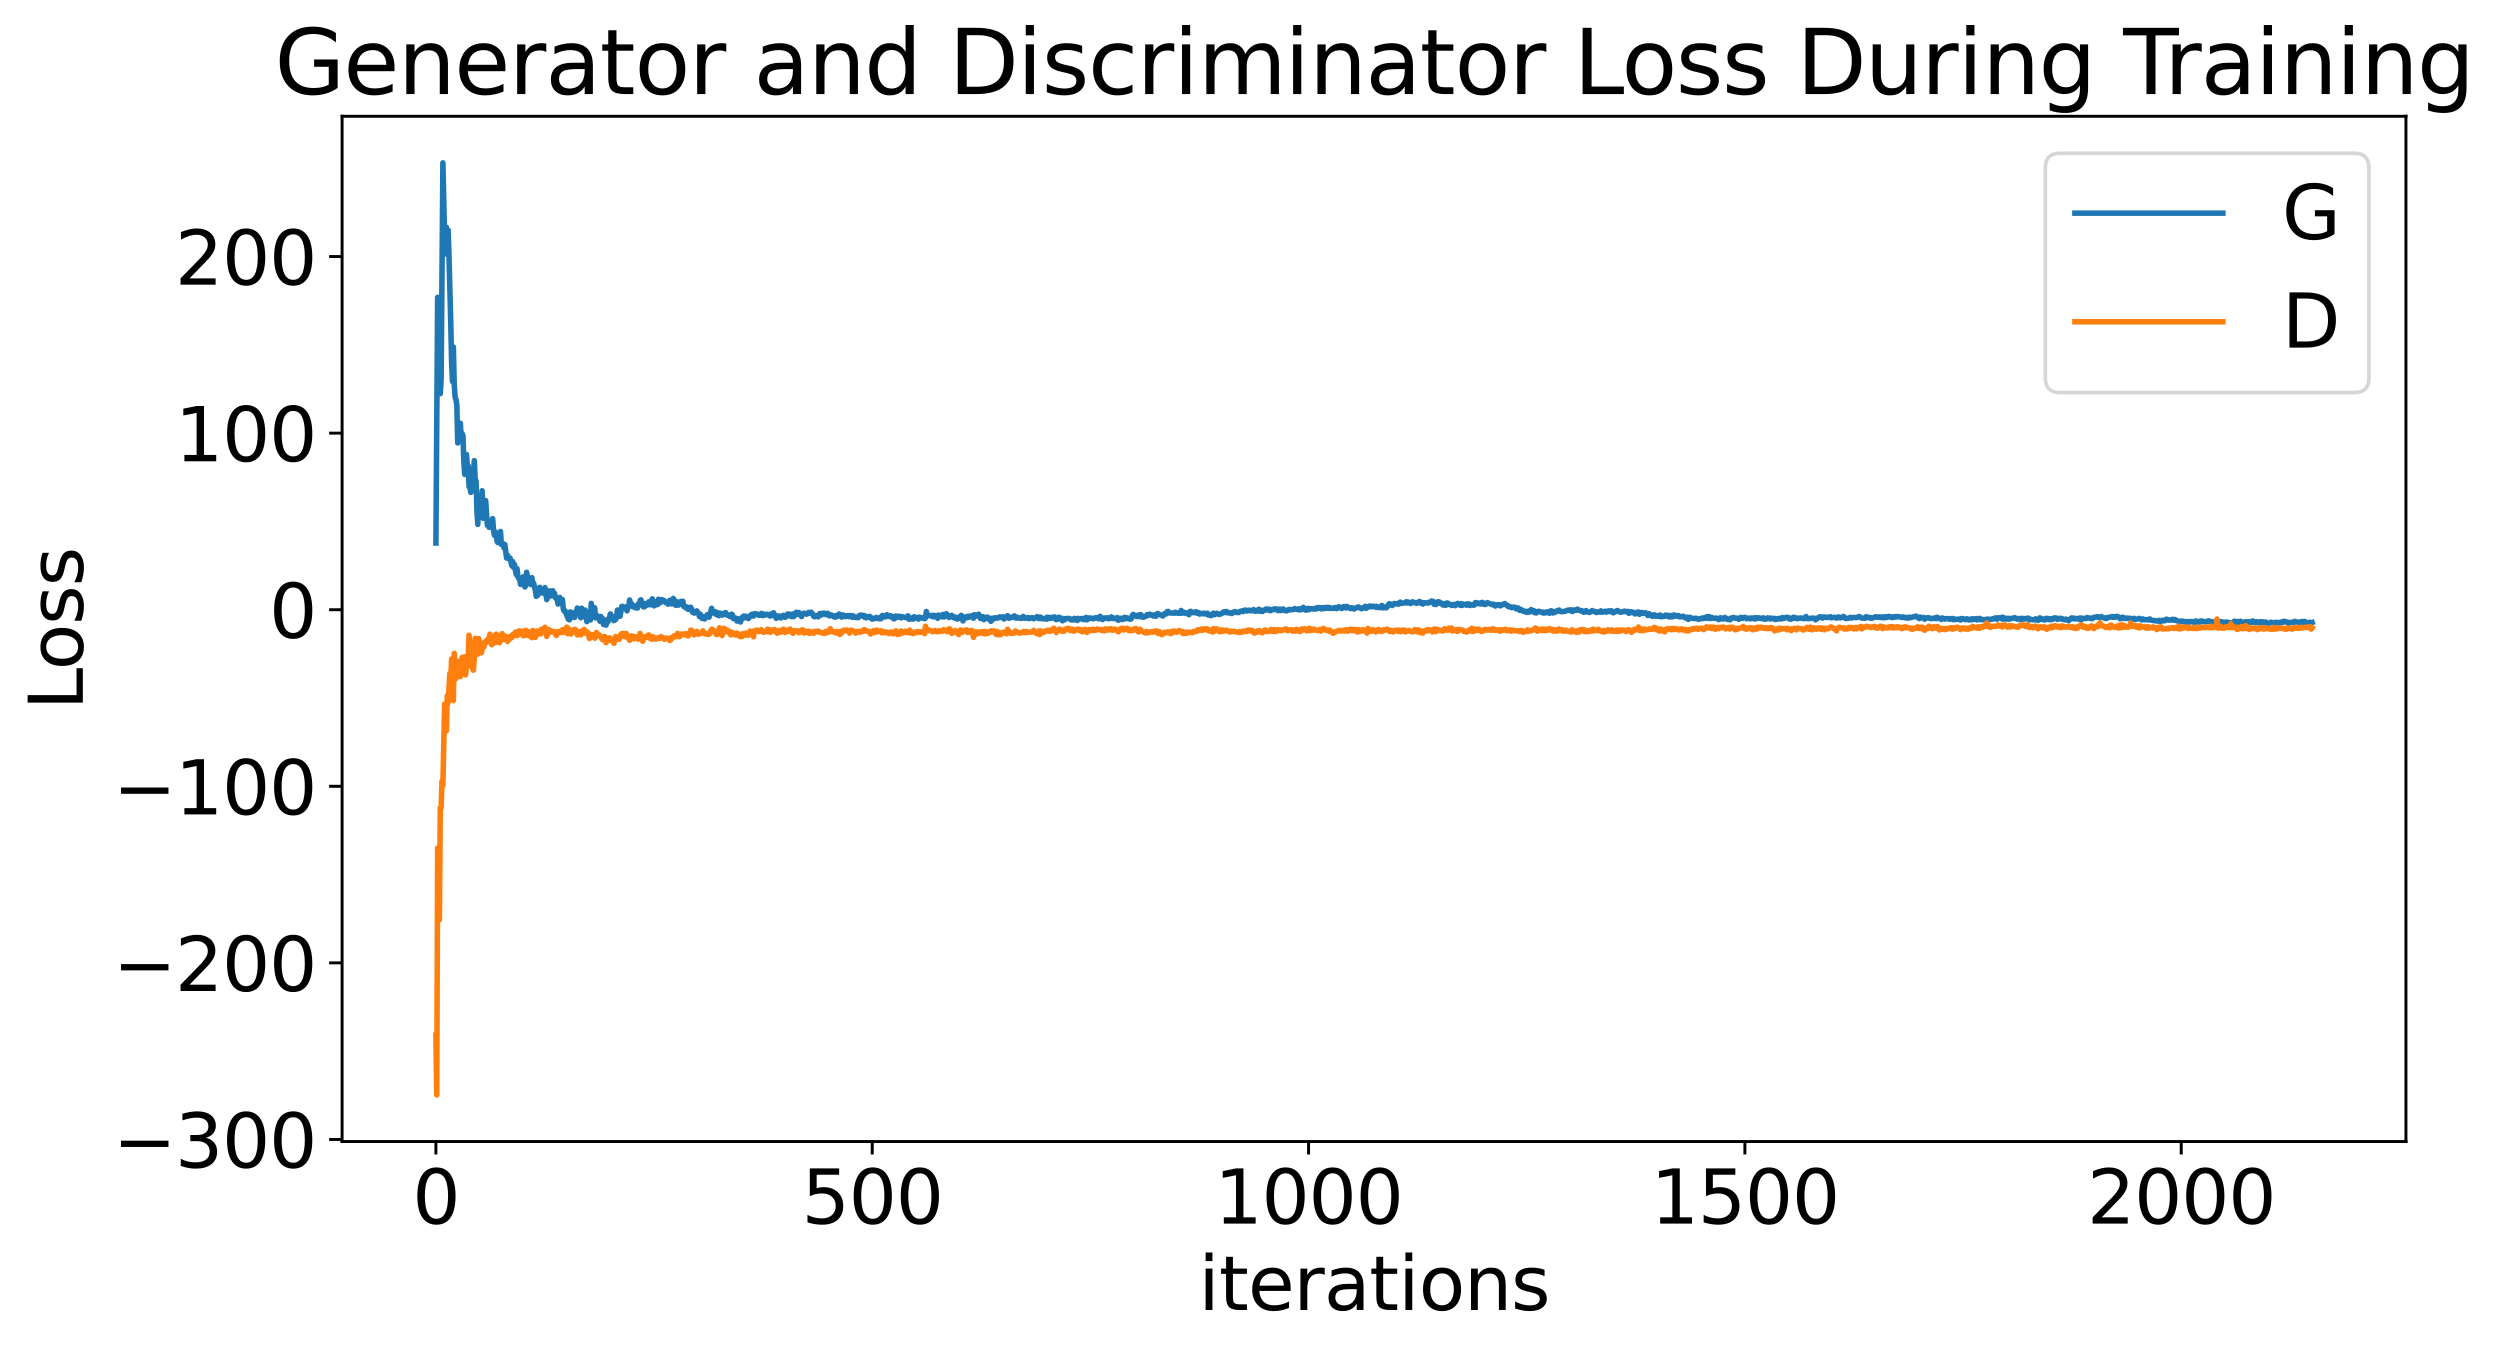 <?xml version="1.0" encoding="utf-8" standalone="no"?>
<!DOCTYPE svg PUBLIC "-//W3C//DTD SVG 1.1//EN"
  "http://www.w3.org/Graphics/SVG/1.1/DTD/svg11.dtd">
<svg xmlns:xlink="http://www.w3.org/1999/xlink" width="675.923pt" height="365.549pt" viewBox="0 0 675.923 365.549" xmlns="http://www.w3.org/2000/svg" version="1.1">
 <defs>
  <style type="text/css">*{stroke-linejoin: round; stroke-linecap: butt}</style>
 </defs>
 <g id="figure_1">
  <g id="patch_1">
   <path d="M 0 365.549 
L 675.923 365.549 
L 675.923 -0 
L 0 -0 
z
" style="fill: #ffffff"/>
  </g>
  <g id="axes_1">
   <g id="patch_2">
    <path d="M 92.491 308.636 
L 650.491 308.636 
L 650.491 31.436 
L 92.491 31.436 
z
" style="fill: #ffffff"/>
   </g>
   <g id="matplotlib.axis_1">
    <g id="xtick_1">
     <g id="line2d_1">
      <defs>
       <path id="m3130280b6c" d="M 0 0 
L 0 3.5 
" style="stroke: #000000; stroke-width: 0.8"/>
      </defs>
      <g>
       <use xlink:href="#m3130280b6c" x="117.854" y="308.636" style="stroke: #000000; stroke-width: 0.8"/>
      </g>
     </g>
     <g id="text_1">
      <!-- 0 -->
      <g transform="translate(111.492 330.833) scale(0.2 -0.2)">
       <defs>
        <path id="DejaVuSans-30" d="M 2034 4250 
Q 1547 4250 1301 3770 
Q 1056 3291 1056 2328 
Q 1056 1369 1301 889 
Q 1547 409 2034 409 
Q 2525 409 2770 889 
Q 3016 1369 3016 2328 
Q 3016 3291 2770 3770 
Q 2525 4250 2034 4250 
z
M 2034 4750 
Q 2819 4750 3233 4129 
Q 3647 3509 3647 2328 
Q 3647 1150 3233 529 
Q 2819 -91 2034 -91 
Q 1250 -91 836 529 
Q 422 1150 422 2328 
Q 422 3509 836 4129 
Q 1250 4750 2034 4750 
z
" transform="scale(0.016)"/>
       </defs>
       <use xlink:href="#DejaVuSans-30"/>
      </g>
     </g>
    </g>
    <g id="xtick_2">
     <g id="line2d_2">
      <g>
       <use xlink:href="#m3130280b6c" x="235.825" y="308.636" style="stroke: #000000; stroke-width: 0.8"/>
      </g>
     </g>
     <g id="text_2">
      <!-- 500 -->
      <g transform="translate(216.737 330.833) scale(0.2 -0.2)">
       <defs>
        <path id="DejaVuSans-35" d="M 691 4666 
L 3169 4666 
L 3169 4134 
L 1269 4134 
L 1269 2991 
Q 1406 3038 1543 3061 
Q 1681 3084 1819 3084 
Q 2600 3084 3056 2656 
Q 3513 2228 3513 1497 
Q 3513 744 3044 326 
Q 2575 -91 1722 -91 
Q 1428 -91 1123 -41 
Q 819 9 494 109 
L 494 744 
Q 775 591 1075 516 
Q 1375 441 1709 441 
Q 2250 441 2565 725 
Q 2881 1009 2881 1497 
Q 2881 1984 2565 2268 
Q 2250 2553 1709 2553 
Q 1456 2553 1204 2497 
Q 953 2441 691 2322 
L 691 4666 
z
" transform="scale(0.016)"/>
       </defs>
       <use xlink:href="#DejaVuSans-35"/>
       <use xlink:href="#DejaVuSans-30" x="63.623"/>
       <use xlink:href="#DejaVuSans-30" x="127.246"/>
      </g>
     </g>
    </g>
    <g id="xtick_3">
     <g id="line2d_3">
      <g>
       <use xlink:href="#m3130280b6c" x="353.795" y="308.636" style="stroke: #000000; stroke-width: 0.8"/>
      </g>
     </g>
     <g id="text_3">
      <!-- 1000 -->
      <g transform="translate(328.345 330.833) scale(0.2 -0.2)">
       <defs>
        <path id="DejaVuSans-31" d="M 794 531 
L 1825 531 
L 1825 4091 
L 703 3866 
L 703 4441 
L 1819 4666 
L 2450 4666 
L 2450 531 
L 3481 531 
L 3481 0 
L 794 0 
L 794 531 
z
" transform="scale(0.016)"/>
       </defs>
       <use xlink:href="#DejaVuSans-31"/>
       <use xlink:href="#DejaVuSans-30" x="63.623"/>
       <use xlink:href="#DejaVuSans-30" x="127.246"/>
       <use xlink:href="#DejaVuSans-30" x="190.869"/>
      </g>
     </g>
    </g>
    <g id="xtick_4">
     <g id="line2d_4">
      <g>
       <use xlink:href="#m3130280b6c" x="471.765" y="308.636" style="stroke: #000000; stroke-width: 0.8"/>
      </g>
     </g>
     <g id="text_4">
      <!-- 1500 -->
      <g transform="translate(446.315 330.833) scale(0.2 -0.2)">
       <use xlink:href="#DejaVuSans-31"/>
       <use xlink:href="#DejaVuSans-35" x="63.623"/>
       <use xlink:href="#DejaVuSans-30" x="127.246"/>
       <use xlink:href="#DejaVuSans-30" x="190.869"/>
      </g>
     </g>
    </g>
    <g id="xtick_5">
     <g id="line2d_5">
      <g>
       <use xlink:href="#m3130280b6c" x="589.736" y="308.636" style="stroke: #000000; stroke-width: 0.8"/>
      </g>
     </g>
     <g id="text_5">
      <!-- 2000 -->
      <g transform="translate(564.286 330.833) scale(0.2 -0.2)">
       <defs>
        <path id="DejaVuSans-32" d="M 1228 531 
L 3431 531 
L 3431 0 
L 469 0 
L 469 531 
Q 828 903 1448 1529 
Q 2069 2156 2228 2338 
Q 2531 2678 2651 2914 
Q 2772 3150 2772 3378 
Q 2772 3750 2511 3984 
Q 2250 4219 1831 4219 
Q 1534 4219 1204 4116 
Q 875 4013 500 3803 
L 500 4441 
Q 881 4594 1212 4672 
Q 1544 4750 1819 4750 
Q 2544 4750 2975 4387 
Q 3406 4025 3406 3419 
Q 3406 3131 3298 2873 
Q 3191 2616 2906 2266 
Q 2828 2175 2409 1742 
Q 1991 1309 1228 531 
z
" transform="scale(0.016)"/>
       </defs>
       <use xlink:href="#DejaVuSans-32"/>
       <use xlink:href="#DejaVuSans-30" x="63.623"/>
       <use xlink:href="#DejaVuSans-30" x="127.246"/>
       <use xlink:href="#DejaVuSans-30" x="190.869"/>
      </g>
     </g>
    </g>
    <g id="text_6">
     <!-- iterations -->
     <g transform="translate(324.036 354.189) scale(0.2 -0.2)">
      <defs>
       <path id="DejaVuSans-69" d="M 603 3500 
L 1178 3500 
L 1178 0 
L 603 0 
L 603 3500 
z
M 603 4863 
L 1178 4863 
L 1178 4134 
L 603 4134 
L 603 4863 
z
" transform="scale(0.016)"/>
       <path id="DejaVuSans-74" d="M 1172 4494 
L 1172 3500 
L 2356 3500 
L 2356 3053 
L 1172 3053 
L 1172 1153 
Q 1172 725 1289 603 
Q 1406 481 1766 481 
L 2356 481 
L 2356 0 
L 1766 0 
Q 1100 0 847 248 
Q 594 497 594 1153 
L 594 3053 
L 172 3053 
L 172 3500 
L 594 3500 
L 594 4494 
L 1172 4494 
z
" transform="scale(0.016)"/>
       <path id="DejaVuSans-65" d="M 3597 1894 
L 3597 1613 
L 953 1613 
Q 991 1019 1311 708 
Q 1631 397 2203 397 
Q 2534 397 2845 478 
Q 3156 559 3463 722 
L 3463 178 
Q 3153 47 2828 -22 
Q 2503 -91 2169 -91 
Q 1331 -91 842 396 
Q 353 884 353 1716 
Q 353 2575 817 3079 
Q 1281 3584 2069 3584 
Q 2775 3584 3186 3129 
Q 3597 2675 3597 1894 
z
M 3022 2063 
Q 3016 2534 2758 2815 
Q 2500 3097 2075 3097 
Q 1594 3097 1305 2825 
Q 1016 2553 972 2059 
L 3022 2063 
z
" transform="scale(0.016)"/>
       <path id="DejaVuSans-72" d="M 2631 2963 
Q 2534 3019 2420 3045 
Q 2306 3072 2169 3072 
Q 1681 3072 1420 2755 
Q 1159 2438 1159 1844 
L 1159 0 
L 581 0 
L 581 3500 
L 1159 3500 
L 1159 2956 
Q 1341 3275 1631 3429 
Q 1922 3584 2338 3584 
Q 2397 3584 2469 3576 
Q 2541 3569 2628 3553 
L 2631 2963 
z
" transform="scale(0.016)"/>
       <path id="DejaVuSans-61" d="M 2194 1759 
Q 1497 1759 1228 1600 
Q 959 1441 959 1056 
Q 959 750 1161 570 
Q 1363 391 1709 391 
Q 2188 391 2477 730 
Q 2766 1069 2766 1631 
L 2766 1759 
L 2194 1759 
z
M 3341 1997 
L 3341 0 
L 2766 0 
L 2766 531 
Q 2569 213 2275 61 
Q 1981 -91 1556 -91 
Q 1019 -91 701 211 
Q 384 513 384 1019 
Q 384 1609 779 1909 
Q 1175 2209 1959 2209 
L 2766 2209 
L 2766 2266 
Q 2766 2663 2505 2880 
Q 2244 3097 1772 3097 
Q 1472 3097 1187 3025 
Q 903 2953 641 2809 
L 641 3341 
Q 956 3463 1253 3523 
Q 1550 3584 1831 3584 
Q 2591 3584 2966 3190 
Q 3341 2797 3341 1997 
z
" transform="scale(0.016)"/>
       <path id="DejaVuSans-6f" d="M 1959 3097 
Q 1497 3097 1228 2736 
Q 959 2375 959 1747 
Q 959 1119 1226 758 
Q 1494 397 1959 397 
Q 2419 397 2687 759 
Q 2956 1122 2956 1747 
Q 2956 2369 2687 2733 
Q 2419 3097 1959 3097 
z
M 1959 3584 
Q 2709 3584 3137 3096 
Q 3566 2609 3566 1747 
Q 3566 888 3137 398 
Q 2709 -91 1959 -91 
Q 1206 -91 779 398 
Q 353 888 353 1747 
Q 353 2609 779 3096 
Q 1206 3584 1959 3584 
z
" transform="scale(0.016)"/>
       <path id="DejaVuSans-6e" d="M 3513 2113 
L 3513 0 
L 2938 0 
L 2938 2094 
Q 2938 2591 2744 2837 
Q 2550 3084 2163 3084 
Q 1697 3084 1428 2787 
Q 1159 2491 1159 1978 
L 1159 0 
L 581 0 
L 581 3500 
L 1159 3500 
L 1159 2956 
Q 1366 3272 1645 3428 
Q 1925 3584 2291 3584 
Q 2894 3584 3203 3211 
Q 3513 2838 3513 2113 
z
" transform="scale(0.016)"/>
       <path id="DejaVuSans-73" d="M 2834 3397 
L 2834 2853 
Q 2591 2978 2328 3040 
Q 2066 3103 1784 3103 
Q 1356 3103 1142 2972 
Q 928 2841 928 2578 
Q 928 2378 1081 2264 
Q 1234 2150 1697 2047 
L 1894 2003 
Q 2506 1872 2764 1633 
Q 3022 1394 3022 966 
Q 3022 478 2636 193 
Q 2250 -91 1575 -91 
Q 1294 -91 989 -36 
Q 684 19 347 128 
L 347 722 
Q 666 556 975 473 
Q 1284 391 1588 391 
Q 1994 391 2212 530 
Q 2431 669 2431 922 
Q 2431 1156 2273 1281 
Q 2116 1406 1581 1522 
L 1381 1569 
Q 847 1681 609 1914 
Q 372 2147 372 2553 
Q 372 3047 722 3315 
Q 1072 3584 1716 3584 
Q 2034 3584 2315 3537 
Q 2597 3491 2834 3397 
z
" transform="scale(0.016)"/>
      </defs>
      <use xlink:href="#DejaVuSans-69"/>
      <use xlink:href="#DejaVuSans-74" x="27.783"/>
      <use xlink:href="#DejaVuSans-65" x="66.992"/>
      <use xlink:href="#DejaVuSans-72" x="128.516"/>
      <use xlink:href="#DejaVuSans-61" x="169.629"/>
      <use xlink:href="#DejaVuSans-74" x="230.908"/>
      <use xlink:href="#DejaVuSans-69" x="270.117"/>
      <use xlink:href="#DejaVuSans-6f" x="297.9"/>
      <use xlink:href="#DejaVuSans-6e" x="359.082"/>
      <use xlink:href="#DejaVuSans-73" x="422.461"/>
     </g>
    </g>
   </g>
   <g id="matplotlib.axis_2">
    <g id="ytick_1">
     <g id="line2d_6">
      <defs>
       <path id="m41a59bd095" d="M 0 0 
L -3.5 0 
" style="stroke: #000000; stroke-width: 0.8"/>
      </defs>
      <g>
       <use xlink:href="#m41a59bd095" x="92.491" y="308.076" style="stroke: #000000; stroke-width: 0.8"/>
      </g>
     </g>
     <g id="text_7">
      <!-- −300 -->
      <g transform="translate(30.556 315.675) scale(0.2 -0.2)">
       <defs>
        <path id="DejaVuSans-2212" d="M 678 2272 
L 4684 2272 
L 4684 1741 
L 678 1741 
L 678 2272 
z
" transform="scale(0.016)"/>
        <path id="DejaVuSans-33" d="M 2597 2516 
Q 3050 2419 3304 2112 
Q 3559 1806 3559 1356 
Q 3559 666 3084 287 
Q 2609 -91 1734 -91 
Q 1441 -91 1130 -33 
Q 819 25 488 141 
L 488 750 
Q 750 597 1062 519 
Q 1375 441 1716 441 
Q 2309 441 2620 675 
Q 2931 909 2931 1356 
Q 2931 1769 2642 2001 
Q 2353 2234 1838 2234 
L 1294 2234 
L 1294 2753 
L 1863 2753 
Q 2328 2753 2575 2939 
Q 2822 3125 2822 3475 
Q 2822 3834 2567 4026 
Q 2313 4219 1838 4219 
Q 1578 4219 1281 4162 
Q 984 4106 628 3988 
L 628 4550 
Q 988 4650 1302 4700 
Q 1616 4750 1894 4750 
Q 2613 4750 3031 4423 
Q 3450 4097 3450 3541 
Q 3450 3153 3228 2886 
Q 3006 2619 2597 2516 
z
" transform="scale(0.016)"/>
       </defs>
       <use xlink:href="#DejaVuSans-2212"/>
       <use xlink:href="#DejaVuSans-33" x="83.789"/>
       <use xlink:href="#DejaVuSans-30" x="147.412"/>
       <use xlink:href="#DejaVuSans-30" x="211.035"/>
      </g>
     </g>
    </g>
    <g id="ytick_2">
     <g id="line2d_7">
      <g>
       <use xlink:href="#m41a59bd095" x="92.491" y="260.334" style="stroke: #000000; stroke-width: 0.8"/>
      </g>
     </g>
     <g id="text_8">
      <!-- −200 -->
      <g transform="translate(30.556 267.932) scale(0.2 -0.2)">
       <use xlink:href="#DejaVuSans-2212"/>
       <use xlink:href="#DejaVuSans-32" x="83.789"/>
       <use xlink:href="#DejaVuSans-30" x="147.412"/>
       <use xlink:href="#DejaVuSans-30" x="211.035"/>
      </g>
     </g>
    </g>
    <g id="ytick_3">
     <g id="line2d_8">
      <g>
       <use xlink:href="#m41a59bd095" x="92.491" y="212.591" style="stroke: #000000; stroke-width: 0.8"/>
      </g>
     </g>
     <g id="text_9">
      <!-- −100 -->
      <g transform="translate(30.556 220.19) scale(0.2 -0.2)">
       <use xlink:href="#DejaVuSans-2212"/>
       <use xlink:href="#DejaVuSans-31" x="83.789"/>
       <use xlink:href="#DejaVuSans-30" x="147.412"/>
       <use xlink:href="#DejaVuSans-30" x="211.035"/>
      </g>
     </g>
    </g>
    <g id="ytick_4">
     <g id="line2d_9">
      <g>
       <use xlink:href="#m41a59bd095" x="92.491" y="164.849" style="stroke: #000000; stroke-width: 0.8"/>
      </g>
     </g>
     <g id="text_10">
      <!-- 0 -->
      <g transform="translate(72.766 172.447) scale(0.2 -0.2)">
       <use xlink:href="#DejaVuSans-30"/>
      </g>
     </g>
    </g>
    <g id="ytick_5">
     <g id="line2d_10">
      <g>
       <use xlink:href="#m41a59bd095" x="92.491" y="117.106" style="stroke: #000000; stroke-width: 0.8"/>
      </g>
     </g>
     <g id="text_11">
      <!-- 100 -->
      <g transform="translate(47.316 124.704) scale(0.2 -0.2)">
       <use xlink:href="#DejaVuSans-31"/>
       <use xlink:href="#DejaVuSans-30" x="63.623"/>
       <use xlink:href="#DejaVuSans-30" x="127.246"/>
      </g>
     </g>
    </g>
    <g id="ytick_6">
     <g id="line2d_11">
      <g>
       <use xlink:href="#m41a59bd095" x="92.491" y="69.363" style="stroke: #000000; stroke-width: 0.8"/>
      </g>
     </g>
     <g id="text_12">
      <!-- 200 -->
      <g transform="translate(47.316 76.962) scale(0.2 -0.2)">
       <use xlink:href="#DejaVuSans-32"/>
       <use xlink:href="#DejaVuSans-30" x="63.623"/>
       <use xlink:href="#DejaVuSans-30" x="127.246"/>
      </g>
     </g>
    </g>
    <g id="text_13">
     <!-- Loss -->
     <g transform="translate(22.397 191.971) rotate(-90) scale(0.2 -0.2)">
      <defs>
       <path id="DejaVuSans-4c" d="M 628 4666 
L 1259 4666 
L 1259 531 
L 3531 531 
L 3531 0 
L 628 0 
L 628 4666 
z
" transform="scale(0.016)"/>
      </defs>
      <use xlink:href="#DejaVuSans-4c"/>
      <use xlink:href="#DejaVuSans-6f" x="53.963"/>
      <use xlink:href="#DejaVuSans-73" x="115.145"/>
      <use xlink:href="#DejaVuSans-73" x="167.244"/>
     </g>
    </g>
   </g>
   <g id="line2d_12">
    <path d="M 117.854 146.813 
L 118.326 80.392 
L 118.562 93.975 
L 119.034 106.443 
L 119.27 102.549 
L 119.742 44.036 
L 120.214 64.166 
L 120.45 68.653 
L 120.686 61.461 
L 120.921 63.79 
L 121.157 62.243 
L 121.393 69.058 
L 121.865 87.131 
L 122.101 98.14 
L 122.337 103.093 
L 122.573 93.826 
L 122.809 104.095 
L 123.045 107.309 
L 123.281 107.993 
L 123.517 109.645 
L 123.753 119.774 
L 123.989 118.893 
L 124.225 114.43 
L 124.461 114.412 
L 124.697 118.415 
L 124.932 117.207 
L 125.168 117.824 
L 125.404 124.735 
L 125.64 128.259 
L 125.876 123.196 
L 126.112 122.886 
L 126.348 125.844 
L 126.584 125.967 
L 126.82 131.582 
L 127.056 131.872 
L 127.292 133.114 
L 127.528 127.878 
L 127.764 129.496 
L 128 127.713 
L 128.236 124.552 
L 128.472 129.481 
L 128.708 130.091 
L 128.943 138.115 
L 129.179 141.782 
L 129.415 134.415 
L 129.651 137.676 
L 129.887 136.065 
L 130.123 137.87 
L 130.359 132.691 
L 130.595 140.12 
L 130.831 137.645 
L 131.067 136.745 
L 131.303 135.336 
L 131.775 142.003 
L 132.011 141.846 
L 132.247 142.579 
L 132.483 142.251 
L 132.719 142.172 
L 132.954 141.417 
L 133.19 140.225 
L 133.426 143.217 
L 133.662 144.688 
L 133.898 143.797 
L 134.134 144.278 
L 134.37 146.271 
L 134.606 146.702 
L 134.842 145.462 
L 135.078 145.834 
L 135.314 143.693 
L 135.55 147.194 
L 135.786 146.821 
L 136.022 147.072 
L 136.258 148.094 
L 136.494 147.234 
L 136.965 150.884 
L 137.201 150.093 
L 137.437 150.883 
L 137.673 151.093 
L 137.909 150.889 
L 138.381 152.943 
L 138.617 151.838 
L 138.853 153.426 
L 139.089 152.602 
L 139.561 155.337 
L 139.797 153.769 
L 140.033 155.986 
L 140.505 156.792 
L 140.741 158.005 
L 140.976 156.319 
L 141.212 157.103 
L 141.448 155.953 
L 141.684 157.745 
L 141.92 158.684 
L 142.156 158.245 
L 142.392 154.73 
L 142.864 157.7 
L 143.1 156.92 
L 143.336 157.017 
L 143.572 158.068 
L 143.808 156.191 
L 144.044 157.969 
L 144.28 157.663 
L 144.752 159.728 
L 144.987 161.236 
L 145.459 160.848 
L 145.931 158.8 
L 146.167 160.26 
L 146.403 159.927 
L 146.639 160.268 
L 146.875 160.365 
L 147.347 158.884 
L 147.819 162.123 
L 148.055 161.528 
L 148.291 159.785 
L 148.527 160.608 
L 148.763 159.759 
L 148.998 161.089 
L 149.47 159.732 
L 149.706 161.107 
L 149.942 160.441 
L 150.178 161.63 
L 150.414 161.671 
L 150.65 162.152 
L 150.886 163.316 
L 151.358 161.537 
L 151.594 162.636 
L 152.066 162.15 
L 152.302 164.664 
L 152.538 165.211 
L 152.774 165.14 
L 153.481 166.919 
L 153.717 167.478 
L 153.953 167.576 
L 154.189 165.443 
L 154.425 165.627 
L 154.661 166.593 
L 154.897 165.962 
L 155.133 166.931 
L 155.369 166.917 
L 155.605 165.406 
L 155.841 166.035 
L 156.077 164.4 
L 156.549 164.778 
L 156.784 165.584 
L 157.02 167.012 
L 157.256 164.441 
L 157.728 166.745 
L 158.2 164.956 
L 158.436 165.544 
L 158.672 168.059 
L 158.908 166.863 
L 159.144 166.852 
L 159.616 167.611 
L 159.852 163.137 
L 160.088 166.852 
L 160.324 164.939 
L 160.56 164.214 
L 160.795 164.387 
L 161.031 167.064 
L 161.267 167.008 
L 161.503 166.463 
L 161.739 166.887 
L 161.975 166.91 
L 162.211 167.963 
L 162.447 166.681 
L 162.683 167.176 
L 162.919 167.246 
L 163.155 168.844 
L 163.391 167.709 
L 163.627 168.158 
L 163.863 169.018 
L 164.099 167.592 
L 164.335 168.116 
L 164.571 167.66 
L 165.042 165.995 
L 165.278 166.96 
L 165.514 167.091 
L 165.75 166.722 
L 165.986 167.802 
L 166.222 167.452 
L 166.458 167.494 
L 166.694 166.977 
L 166.93 164.934 
L 167.166 165.345 
L 167.638 166.617 
L 168.11 163.957 
L 168.346 163.967 
L 168.582 164.243 
L 168.817 164.333 
L 169.053 164.564 
L 169.289 164.054 
L 169.525 165.162 
L 169.761 164.311 
L 169.997 163.895 
L 170.233 162.23 
L 170.469 163.021 
L 170.705 163.191 
L 170.941 163.821 
L 171.177 164.095 
L 171.413 163.816 
L 171.649 163.811 
L 171.885 164.366 
L 172.121 164.154 
L 172.357 164.381 
L 172.593 163.315 
L 172.828 163.672 
L 173.064 162.35 
L 173.3 162.175 
L 173.536 163.137 
L 173.772 163.468 
L 174.008 164.098 
L 174.244 164.052 
L 174.48 163.192 
L 174.952 163.61 
L 175.188 163.409 
L 175.424 162.704 
L 175.66 163.023 
L 175.896 163.529 
L 176.368 161.906 
L 176.839 163.801 
L 177.075 163.662 
L 177.311 162.767 
L 177.547 163.428 
L 177.783 163.458 
L 178.019 162.019 
L 178.255 163.02 
L 178.491 162.951 
L 178.727 162.107 
L 179.199 162.229 
L 179.671 162.468 
L 179.907 162.913 
L 180.143 162.775 
L 180.379 162.843 
L 180.615 163.355 
L 180.85 162.628 
L 181.086 162.306 
L 181.322 162.595 
L 181.558 163.28 
L 181.794 163.235 
L 182.03 161.798 
L 182.266 162.181 
L 182.502 163.301 
L 182.738 163.675 
L 182.974 163.381 
L 183.21 162.734 
L 183.446 163.61 
L 183.682 163.323 
L 183.918 163.353 
L 184.154 162.602 
L 184.39 163.122 
L 184.626 162.57 
L 184.861 163.909 
L 185.097 164.132 
L 185.333 164.182 
L 185.569 164.069 
L 185.805 164.588 
L 186.041 164.74 
L 186.277 164.283 
L 186.749 164.186 
L 186.985 164.616 
L 187.221 165.504 
L 187.693 165.767 
L 188.165 165.438 
L 188.401 165.166 
L 188.872 165.821 
L 189.108 166.699 
L 189.344 166.09 
L 189.816 167.202 
L 190.052 166.722 
L 190.524 167.357 
L 191.232 166.196 
L 191.468 166.672 
L 191.704 166.874 
L 192.412 164.469 
L 192.647 165.367 
L 192.883 165.737 
L 193.355 165.389 
L 193.591 166.118 
L 193.827 166.045 
L 194.063 165.652 
L 194.299 166.464 
L 194.535 165.812 
L 194.771 165.811 
L 195.007 166.233 
L 195.243 166.329 
L 195.479 166.184 
L 195.715 165.832 
L 196.187 165.619 
L 196.423 166.241 
L 196.658 166.332 
L 196.894 166.229 
L 197.366 166.707 
L 197.838 166.057 
L 198.074 166.367 
L 198.31 167.26 
L 198.546 167.008 
L 198.782 167.162 
L 199.018 167.142 
L 199.254 167.918 
L 199.49 167.266 
L 199.726 167.63 
L 199.962 167.502 
L 200.198 168.161 
L 200.669 166.867 
L 200.905 166.92 
L 201.141 166.549 
L 201.377 167.039 
L 201.613 166.612 
L 202.321 167.228 
L 202.557 166.976 
L 202.793 166.452 
L 203.029 166.489 
L 203.265 166.092 
L 203.501 166.502 
L 203.737 166.56 
L 203.973 165.91 
L 204.68 166.006 
L 205.152 166.349 
L 205.388 166.323 
L 205.86 165.846 
L 206.096 166.437 
L 206.332 165.984 
L 206.568 166.38 
L 207.276 166.068 
L 207.512 166.07 
L 208.22 166.56 
L 208.456 166.428 
L 208.691 165.903 
L 208.927 166.414 
L 209.163 165.688 
L 209.399 166.21 
L 209.635 166.443 
L 209.871 167.175 
L 210.107 166.547 
L 210.343 166.812 
L 210.579 166.534 
L 211.051 167.081 
L 211.523 166.84 
L 211.759 166.369 
L 212.231 166.876 
L 212.467 166.808 
L 212.702 166.563 
L 212.938 166.01 
L 213.174 166.357 
L 213.41 166.028 
L 213.646 166.255 
L 213.882 166.696 
L 214.118 166.184 
L 214.354 166.003 
L 214.59 166.706 
L 214.826 166.215 
L 215.062 166.142 
L 215.298 165.532 
L 215.534 166.138 
L 215.77 165.987 
L 216.006 165.612 
L 216.713 166.712 
L 216.949 166.035 
L 217.421 165.784 
L 218.129 166.055 
L 218.601 165.584 
L 218.837 165.646 
L 219.073 165.847 
L 219.309 165.522 
L 219.545 165.979 
L 219.781 166.035 
L 220.017 166.662 
L 220.253 166.76 
L 220.96 166.435 
L 221.196 166.783 
L 221.432 166.141 
L 221.668 165.875 
L 221.904 165.975 
L 222.14 166.271 
L 222.376 165.838 
L 222.848 165.77 
L 223.32 166.178 
L 223.556 166.191 
L 223.792 165.818 
L 224.264 166.511 
L 224.5 166.449 
L 224.735 166.241 
L 225.679 166.883 
L 225.915 166.46 
L 226.151 166.758 
L 226.623 166.516 
L 226.859 166.008 
L 227.095 166.129 
L 227.567 166.845 
L 227.803 166.274 
L 228.039 166.282 
L 228.51 166.712 
L 228.746 166.497 
L 228.982 166.611 
L 229.218 166.444 
L 229.454 166.73 
L 229.69 166.437 
L 229.926 166.704 
L 230.162 166.441 
L 230.398 166.89 
L 230.634 166.503 
L 231.106 166.926 
L 231.342 166.803 
L 231.578 166.976 
L 231.814 166.899 
L 232.05 166.984 
L 232.286 166.476 
L 232.757 166.278 
L 232.993 166.503 
L 233.229 166.57 
L 233.465 166.37 
L 233.701 166.853 
L 233.937 166.531 
L 234.173 167.048 
L 234.409 166.761 
L 234.645 166.886 
L 235.117 166.645 
L 235.353 166.826 
L 235.589 167.224 
L 235.825 167.398 
L 236.297 167.137 
L 236.532 167.25 
L 237.004 166.936 
L 237.24 167.181 
L 237.712 167.295 
L 237.948 167.001 
L 238.184 167.302 
L 238.42 166.535 
L 238.656 166.397 
L 238.892 166.435 
L 239.128 166.783 
L 239.6 166.731 
L 239.836 166.217 
L 240.072 166.567 
L 240.308 166.529 
L 240.543 166.719 
L 240.779 166.465 
L 241.251 167.027 
L 241.487 166.683 
L 241.723 167.336 
L 241.959 167.092 
L 242.195 166.567 
L 242.431 166.989 
L 242.667 166.623 
L 243.375 166.675 
L 243.611 167.062 
L 243.847 166.724 
L 244.319 166.845 
L 244.79 166.963 
L 245.026 166.983 
L 245.262 166.842 
L 245.498 166.502 
L 245.734 167.418 
L 245.97 167.302 
L 246.206 167.366 
L 246.678 167.024 
L 246.914 167.391 
L 247.15 166.757 
L 247.386 167.057 
L 247.858 166.958 
L 248.094 167.276 
L 248.33 167.375 
L 248.565 166.841 
L 249.273 167.113 
L 249.745 166.972 
L 249.981 167.291 
L 250.217 167.067 
L 250.453 165.323 
L 250.689 166.546 
L 250.925 166.38 
L 251.161 166.35 
L 251.633 166.535 
L 251.869 166.556 
L 252.105 166.356 
L 252.341 166.794 
L 252.576 166.395 
L 253.284 166.558 
L 253.52 167.176 
L 253.756 166.287 
L 253.992 166.511 
L 254.228 166.462 
L 254.7 166.764 
L 254.936 166.13 
L 255.172 166.803 
L 255.408 166.742 
L 255.88 165.927 
L 256.587 166.934 
L 257.059 166.745 
L 257.295 166.37 
L 257.531 166.801 
L 258.003 167.071 
L 258.239 166.816 
L 258.475 167.223 
L 258.947 167.363 
L 259.419 166.753 
L 259.655 166.998 
L 259.891 166.382 
L 260.363 167.875 
L 260.598 166.987 
L 260.834 166.826 
L 261.306 167.049 
L 261.542 166.645 
L 261.778 166.91 
L 262.014 166.632 
L 262.25 166.784 
L 262.722 166.456 
L 262.958 166.537 
L 263.194 167.145 
L 263.43 166.201 
L 263.666 166.478 
L 264.138 166.526 
L 264.373 166.162 
L 264.609 166.062 
L 265.081 167.214 
L 265.317 166.756 
L 265.553 166.974 
L 265.789 166.738 
L 266.025 167.536 
L 266.497 166.92 
L 266.733 166.985 
L 266.969 166.844 
L 267.205 167.331 
L 267.441 167.096 
L 267.677 167.413 
L 267.913 167.982 
L 268.149 167.303 
L 268.384 167.114 
L 268.62 167.372 
L 269.092 167.021 
L 269.328 167.147 
L 269.564 167.058 
L 269.8 167.107 
L 270.272 166.768 
L 270.508 166.903 
L 270.98 166.86 
L 271.216 166.764 
L 271.452 167.353 
L 271.688 166.947 
L 271.924 166.897 
L 272.16 167.016 
L 272.395 166.462 
L 272.867 167.159 
L 273.339 166.939 
L 273.575 166.852 
L 273.811 166.908 
L 274.047 166.615 
L 274.283 166.527 
L 274.519 166.991 
L 274.755 167.132 
L 274.991 166.872 
L 275.227 167.064 
L 275.699 167.056 
L 275.935 167.201 
L 276.171 167.046 
L 276.406 167.141 
L 276.642 166.671 
L 277.114 167.151 
L 277.586 167.093 
L 277.822 166.961 
L 278.058 167.238 
L 278.294 167.067 
L 278.53 167.195 
L 279.002 166.998 
L 279.238 167.06 
L 279.474 167.289 
L 279.71 167.065 
L 279.946 167.093 
L 280.417 166.718 
L 280.889 167.257 
L 281.125 166.848 
L 281.361 166.865 
L 281.597 167.268 
L 282.305 167.315 
L 282.777 167.048 
L 283.013 167.417 
L 283.249 166.859 
L 283.721 167.212 
L 283.957 166.953 
L 284.193 167.154 
L 284.664 166.886 
L 284.9 166.962 
L 285.136 166.795 
L 285.372 167.377 
L 285.608 167.534 
L 285.844 167.193 
L 286.08 167.396 
L 286.316 166.865 
L 286.788 167.31 
L 287.024 167.144 
L 287.26 167.839 
L 287.496 167.392 
L 287.732 167.624 
L 287.968 167.267 
L 288.911 167.197 
L 289.147 167.239 
L 289.619 167.601 
L 289.855 167.567 
L 290.091 167.343 
L 290.327 167.627 
L 290.563 167.185 
L 291.271 167.754 
L 291.507 167.193 
L 291.979 167.345 
L 292.215 167.276 
L 292.45 167.338 
L 292.686 167.218 
L 292.922 167.525 
L 293.158 167.486 
L 293.63 166.934 
L 293.866 167.599 
L 294.102 167.196 
L 294.338 167.073 
L 294.574 167.231 
L 294.81 167.088 
L 295.046 167.194 
L 295.282 167.141 
L 295.518 167.288 
L 295.754 167.258 
L 296.226 166.999 
L 296.697 167.024 
L 296.933 167.266 
L 297.169 167.303 
L 297.405 166.629 
L 297.641 166.868 
L 298.113 167.517 
L 298.349 167.131 
L 299.057 167.059 
L 299.293 167.225 
L 299.529 167.074 
L 299.765 167.3 
L 300.001 167.005 
L 300.237 167.181 
L 300.472 166.782 
L 300.708 167.195 
L 301.18 167.097 
L 301.416 167.292 
L 301.652 167.159 
L 301.888 167.285 
L 302.124 166.967 
L 302.36 167.694 
L 302.596 167.503 
L 302.832 167.514 
L 303.068 167.161 
L 303.54 167.503 
L 304.012 166.898 
L 304.247 167.31 
L 304.719 167.016 
L 304.955 167.251 
L 305.663 167.416 
L 305.899 167.211 
L 306.135 166.434 
L 306.371 166.127 
L 306.607 166.374 
L 306.843 166.34 
L 307.315 166.699 
L 307.551 166.367 
L 307.787 166.289 
L 308.023 166.737 
L 308.258 166.21 
L 308.494 166.206 
L 308.966 166.893 
L 309.202 166.7 
L 309.438 166.797 
L 309.91 166.497 
L 310.146 166.17 
L 310.382 166.418 
L 310.854 166.053 
L 311.798 166.548 
L 312.034 166.246 
L 312.505 166.631 
L 312.977 165.867 
L 313.685 166.255 
L 314.157 166.263 
L 314.393 166.559 
L 314.865 165.905 
L 315.337 165.974 
L 315.573 165.351 
L 315.809 165.298 
L 316.045 165.698 
L 317.46 165.775 
L 317.696 165.533 
L 317.932 165.744 
L 318.168 165.648 
L 318.404 165.787 
L 319.112 165.81 
L 319.348 165.062 
L 319.584 165.785 
L 319.82 165.419 
L 320.291 165.781 
L 320.527 165.648 
L 321.471 166.188 
L 321.707 165.338 
L 321.943 165.297 
L 322.179 165.515 
L 322.415 165.505 
L 322.651 165.658 
L 322.887 165.549 
L 323.123 165.654 
L 323.359 165.394 
L 323.595 165.753 
L 323.831 165.821 
L 324.067 165.606 
L 324.302 166.029 
L 324.538 165.869 
L 325.01 165.946 
L 325.482 165.765 
L 325.718 165.982 
L 326.19 166.002 
L 326.426 165.788 
L 326.662 166.287 
L 327.134 166.211 
L 327.37 166.457 
L 327.842 166.188 
L 328.078 165.78 
L 328.313 166.209 
L 328.785 165.893 
L 329.021 165.827 
L 329.257 166.03 
L 329.493 166.003 
L 329.729 166.121 
L 330.201 165.924 
L 330.437 165.721 
L 330.673 165.697 
L 330.909 165.405 
L 331.145 165.597 
L 331.617 165.34 
L 331.853 165.682 
L 332.089 165.58 
L 332.324 165.731 
L 332.796 165.688 
L 333.032 165.884 
L 333.504 165.464 
L 333.976 165.352 
L 334.212 165.58 
L 334.92 165.603 
L 335.156 165.346 
L 335.864 165.159 
L 336.1 165.341 
L 336.571 164.955 
L 336.807 164.961 
L 337.043 165.192 
L 337.751 164.957 
L 337.987 165.146 
L 338.459 165.082 
L 338.695 165.095 
L 338.931 164.807 
L 339.167 165.228 
L 339.403 165.266 
L 339.639 165.103 
L 339.875 165.185 
L 340.346 164.705 
L 340.582 165.269 
L 340.818 164.957 
L 341.054 165.007 
L 341.29 165.341 
L 342.234 164.662 
L 342.47 164.945 
L 342.706 164.735 
L 343.178 164.692 
L 343.414 165.13 
L 344.121 164.76 
L 344.357 164.835 
L 344.593 164.605 
L 344.829 164.754 
L 345.065 164.64 
L 345.301 164.668 
L 345.537 165.085 
L 345.773 164.8 
L 346.009 164.702 
L 346.245 165.092 
L 346.481 164.785 
L 346.953 164.655 
L 347.189 165.051 
L 347.425 165.094 
L 347.661 165.015 
L 347.897 165.173 
L 348.368 164.854 
L 348.604 164.753 
L 348.84 164.881 
L 349.784 164.767 
L 350.02 164.538 
L 350.964 164.844 
L 351.2 164.599 
L 351.436 164.904 
L 351.672 164.632 
L 351.908 164.646 
L 352.143 164.791 
L 352.379 164.208 
L 352.615 164.72 
L 352.851 164.686 
L 353.087 164.972 
L 353.323 164.608 
L 353.559 164.512 
L 353.795 164.873 
L 354.031 164.52 
L 354.267 164.653 
L 354.503 164.556 
L 355.447 164.682 
L 355.683 164.428 
L 355.919 164.624 
L 356.154 164.293 
L 356.39 164.24 
L 356.626 164.455 
L 356.862 164.293 
L 357.098 164.303 
L 357.334 164.651 
L 357.806 164.281 
L 358.042 164.558 
L 358.278 164.271 
L 358.514 164.266 
L 358.75 164.443 
L 358.986 164.196 
L 359.222 164.48 
L 359.458 164.262 
L 359.694 164.474 
L 360.637 164.474 
L 360.873 164.274 
L 361.109 164.296 
L 361.345 164.543 
L 361.581 164.458 
L 361.817 164.096 
L 362.053 164.07 
L 362.761 164.533 
L 363.233 164.003 
L 363.469 164.192 
L 363.705 164.002 
L 363.941 164.387 
L 364.176 163.98 
L 365.12 164.529 
L 365.356 164.349 
L 365.592 164.334 
L 366.064 164.654 
L 367.008 164.181 
L 367.244 164.087 
L 367.952 164.528 
L 368.187 164.586 
L 369.131 163.922 
L 369.367 164.463 
L 370.311 163.852 
L 370.547 163.89 
L 370.783 164.066 
L 371.255 163.871 
L 371.491 164.048 
L 371.727 163.984 
L 371.963 164.183 
L 372.198 163.936 
L 372.67 164.274 
L 373.142 164.071 
L 373.378 164.313 
L 373.614 163.687 
L 374.086 164.361 
L 374.322 164.122 
L 374.558 164.115 
L 374.794 164.334 
L 375.03 164.137 
L 375.502 163.311 
L 375.738 163.22 
L 375.974 163.55 
L 376.209 163.448 
L 376.445 163.713 
L 376.917 163.173 
L 377.625 163.264 
L 377.861 163.152 
L 378.097 163.343 
L 378.569 162.793 
L 378.805 163.166 
L 379.277 163.047 
L 379.984 162.993 
L 380.22 162.682 
L 380.456 163.01 
L 380.692 162.766 
L 380.928 163.043 
L 381.164 162.971 
L 381.4 163.17 
L 381.636 163.026 
L 381.872 162.715 
L 383.052 163.121 
L 383.288 162.888 
L 383.524 162.861 
L 383.76 162.605 
L 383.995 162.719 
L 384.231 163.12 
L 384.467 163.036 
L 384.703 163.323 
L 384.939 162.959 
L 385.647 163.009 
L 386.119 163.04 
L 386.355 162.83 
L 386.591 162.902 
L 386.827 162.797 
L 387.063 162.476 
L 387.299 162.792 
L 387.535 162.64 
L 387.771 163.394 
L 388.006 162.887 
L 388.242 163.447 
L 388.478 162.934 
L 388.714 162.728 
L 388.95 162.686 
L 389.186 162.776 
L 389.422 163.118 
L 389.658 163.03 
L 390.13 163.58 
L 390.366 163.307 
L 390.602 163.213 
L 390.838 163.684 
L 391.074 163.106 
L 391.31 163.02 
L 391.782 163.315 
L 392.017 163.477 
L 392.253 163.445 
L 392.489 163.691 
L 392.961 163.494 
L 393.197 163.395 
L 393.433 163.744 
L 394.141 163.144 
L 394.377 163.416 
L 394.613 163.311 
L 394.849 163.672 
L 395.085 163.19 
L 395.321 163.697 
L 395.557 163.335 
L 396.028 163.444 
L 396.264 163.437 
L 396.5 163.628 
L 396.736 163.251 
L 396.972 163.463 
L 397.208 163.297 
L 397.444 163.708 
L 397.916 163.489 
L 398.388 163.636 
L 398.624 163.571 
L 398.86 162.969 
L 399.096 162.924 
L 399.568 163.194 
L 399.804 163.047 
L 400.275 163.328 
L 400.511 162.947 
L 400.747 162.859 
L 400.983 162.971 
L 401.219 163.387 
L 401.455 163.445 
L 401.691 163.126 
L 401.927 163.274 
L 402.163 162.927 
L 402.399 163.152 
L 402.635 163.124 
L 403.579 163.534 
L 403.815 163.331 
L 404.286 163.854 
L 404.522 163.528 
L 405.23 163.508 
L 405.466 163.742 
L 405.702 163.797 
L 405.938 163.5 
L 406.174 163.539 
L 406.41 163.335 
L 406.882 163.187 
L 407.354 163.674 
L 407.59 163.735 
L 407.826 164.048 
L 408.061 163.922 
L 408.769 164.305 
L 409.241 164.126 
L 409.713 164.253 
L 409.949 164.628 
L 410.185 164.602 
L 410.421 164.359 
L 410.893 165.03 
L 411.129 164.727 
L 411.837 165.277 
L 412.072 165.193 
L 412.544 165.498 
L 412.78 165.316 
L 413.016 165.579 
L 413.252 165.226 
L 413.488 165.475 
L 413.724 165.344 
L 413.96 164.818 
L 414.196 165.3 
L 414.432 165.345 
L 414.668 165.086 
L 414.904 165.644 
L 415.14 165.405 
L 415.376 165.726 
L 415.612 165.371 
L 416.083 165.272 
L 416.791 165.554 
L 417.027 165.469 
L 417.263 165.753 
L 417.499 165.57 
L 417.735 165.727 
L 417.971 165.468 
L 418.207 165.636 
L 418.443 165.431 
L 418.679 165.55 
L 418.915 165.806 
L 419.151 165.225 
L 419.387 165.13 
L 419.623 165.226 
L 419.858 165.733 
L 420.094 165.525 
L 420.33 165.588 
L 420.566 165.478 
L 420.802 165.197 
L 421.038 165.234 
L 421.51 164.933 
L 421.746 165.293 
L 422.218 165.398 
L 423.162 165.239 
L 423.869 164.967 
L 424.105 165.053 
L 424.341 164.892 
L 424.577 164.946 
L 424.813 164.862 
L 425.049 165.331 
L 425.285 165.255 
L 425.521 164.928 
L 426.229 165.025 
L 426.465 164.694 
L 427.173 165.093 
L 427.409 165.179 
L 427.645 165.094 
L 428.116 165.513 
L 428.588 165.431 
L 428.824 165.09 
L 429.06 165.447 
L 429.532 165.468 
L 429.768 165.595 
L 430.476 165.073 
L 430.948 165.357 
L 431.184 165.306 
L 431.42 165.37 
L 431.656 165.622 
L 432.127 165.426 
L 432.599 165.501 
L 432.835 165.155 
L 433.071 165.524 
L 433.543 165.411 
L 434.015 165.264 
L 434.251 165.5 
L 434.723 165.187 
L 434.959 165.16 
L 435.195 165.368 
L 435.431 165.307 
L 435.667 165.128 
L 435.902 165.302 
L 436.138 165.681 
L 436.61 165.416 
L 436.846 165.383 
L 437.082 165.123 
L 437.318 165.074 
L 438.026 165.486 
L 438.262 165.541 
L 439.206 165.227 
L 439.442 165.375 
L 440.149 165.316 
L 440.385 165.827 
L 440.621 165.409 
L 440.857 165.67 
L 441.093 165.421 
L 441.329 165.535 
L 441.565 165.512 
L 442.037 165.995 
L 442.745 165.489 
L 442.981 165.474 
L 443.217 166.093 
L 443.689 165.639 
L 443.924 165.587 
L 444.16 165.845 
L 444.632 165.737 
L 444.868 165.672 
L 445.576 166.424 
L 445.812 165.895 
L 446.048 166.143 
L 446.284 166.23 
L 446.756 166.641 
L 446.992 166.331 
L 447.228 166.222 
L 447.464 166.587 
L 447.7 166.4 
L 447.935 166.61 
L 448.171 166.427 
L 448.407 166.661 
L 448.879 166.285 
L 449.115 166.757 
L 449.823 166.608 
L 450.059 166.622 
L 450.295 166.301 
L 450.531 166.532 
L 450.767 166.339 
L 451.239 166.813 
L 451.71 166.402 
L 451.946 166.772 
L 452.182 166.757 
L 452.654 166.256 
L 452.89 166.61 
L 453.362 166.422 
L 453.598 166.605 
L 453.834 166.428 
L 454.07 166.774 
L 454.778 166.746 
L 455.014 166.61 
L 455.25 166.812 
L 455.486 166.801 
L 455.721 167.088 
L 455.957 167.119 
L 456.193 166.898 
L 456.429 167.464 
L 456.665 166.964 
L 456.901 166.889 
L 457.373 167.155 
L 458.317 167.251 
L 458.553 167.142 
L 459.261 167.445 
L 459.732 167.226 
L 459.968 167.29 
L 460.204 167.091 
L 460.44 167.242 
L 460.676 167.155 
L 460.912 166.945 
L 461.148 167.179 
L 461.384 167.079 
L 461.62 166.692 
L 461.856 167.161 
L 462.092 166.708 
L 462.328 167.244 
L 462.564 167.21 
L 462.8 166.935 
L 463.272 167.182 
L 463.979 167.118 
L 464.215 167.284 
L 464.451 167.194 
L 464.687 167.515 
L 464.923 167.411 
L 465.159 167.01 
L 465.867 167.376 
L 466.103 167.227 
L 466.339 166.921 
L 466.575 167.209 
L 466.811 167.202 
L 467.047 167.473 
L 467.519 167.381 
L 467.754 167.583 
L 467.99 167.097 
L 468.462 167.078 
L 468.698 166.933 
L 468.934 167.101 
L 469.878 167.161 
L 470.114 167.442 
L 470.586 166.945 
L 470.822 166.946 
L 471.058 167.2 
L 471.294 166.993 
L 471.53 167.031 
L 471.765 166.903 
L 472.001 166.98 
L 472.237 167.293 
L 472.709 167.176 
L 472.945 167.12 
L 473.181 167.323 
L 473.417 167.097 
L 473.653 167.096 
L 474.125 167.279 
L 474.361 167.016 
L 474.597 167.362 
L 474.833 166.987 
L 475.305 167.163 
L 475.541 167.034 
L 476.484 167.292 
L 476.72 167.047 
L 476.956 167.157 
L 477.192 167.437 
L 477.664 167.304 
L 477.9 167.053 
L 478.372 167.158 
L 478.608 167.356 
L 478.844 167.12 
L 479.08 167.256 
L 479.316 167.209 
L 479.552 167.333 
L 479.787 167.196 
L 480.023 167.494 
L 480.495 167.36 
L 480.731 167.221 
L 480.967 167.342 
L 481.203 167.179 
L 481.439 167.353 
L 481.675 167.291 
L 481.911 166.956 
L 482.147 167.234 
L 482.383 167.179 
L 482.619 167.002 
L 483.327 166.887 
L 483.798 167.352 
L 484.034 167.091 
L 484.27 167.413 
L 484.506 167.143 
L 484.742 167.122 
L 484.978 166.866 
L 485.214 167.11 
L 485.45 167.184 
L 485.686 167.051 
L 485.922 167.272 
L 486.866 167.065 
L 487.338 167.199 
L 487.574 167.125 
L 487.809 167.278 
L 488.045 167.13 
L 488.281 166.68 
L 488.517 167.12 
L 488.753 167.287 
L 490.169 167.098 
L 490.641 167.302 
L 490.877 167.586 
L 491.113 167.135 
L 491.349 167.237 
L 492.056 166.735 
L 492.764 167.117 
L 493 166.788 
L 494.18 166.966 
L 494.652 166.811 
L 494.888 166.759 
L 495.124 167.034 
L 495.36 166.92 
L 495.595 166.995 
L 496.067 166.887 
L 496.539 167.11 
L 496.775 167.034 
L 497.011 166.81 
L 497.247 166.828 
L 497.483 167.049 
L 497.719 167.044 
L 497.955 166.89 
L 498.191 166.89 
L 498.427 166.662 
L 498.899 167.172 
L 499.606 167.201 
L 500.314 166.915 
L 500.55 167.1 
L 501.022 166.935 
L 501.966 166.991 
L 502.674 166.681 
L 503.146 167 
L 503.382 167.111 
L 504.325 167.148 
L 504.561 166.733 
L 504.797 166.898 
L 505.269 166.895 
L 505.505 167.1 
L 505.741 167 
L 505.977 167.165 
L 506.449 167.039 
L 506.921 166.792 
L 507.157 166.751 
L 507.393 166.879 
L 507.628 166.813 
L 507.864 166.931 
L 508.1 166.781 
L 508.808 167.001 
L 509.044 166.767 
L 509.28 167.016 
L 509.516 167.019 
L 509.752 166.76 
L 509.988 166.759 
L 510.224 166.921 
L 510.696 166.646 
L 511.168 166.758 
L 511.404 166.944 
L 511.639 166.966 
L 511.875 166.758 
L 512.111 166.873 
L 512.347 166.854 
L 512.583 166.677 
L 512.819 166.819 
L 513.055 166.701 
L 514.235 166.917 
L 514.471 166.781 
L 514.943 167.011 
L 515.179 166.904 
L 515.415 166.964 
L 515.65 167.14 
L 516.122 166.866 
L 516.358 167.051 
L 516.83 166.894 
L 517.302 166.764 
L 517.774 166.736 
L 518.01 166.574 
L 518.954 167.245 
L 519.19 166.837 
L 519.661 167.05 
L 519.897 167.058 
L 520.133 166.95 
L 520.369 167.408 
L 520.605 167.191 
L 521.313 166.978 
L 521.785 167.216 
L 522.021 167.13 
L 522.257 167.279 
L 522.965 167.118 
L 523.201 167.05 
L 523.437 167.275 
L 523.672 166.873 
L 524.852 167.455 
L 525.088 167.074 
L 525.796 167.383 
L 526.032 167.246 
L 526.976 167.292 
L 527.212 167.458 
L 527.447 167.264 
L 527.919 167.23 
L 528.155 167.542 
L 528.391 167.331 
L 528.627 167.487 
L 529.571 167.39 
L 529.807 167.386 
L 530.043 167.655 
L 530.279 167.256 
L 530.515 167.214 
L 531.223 167.469 
L 531.458 167.543 
L 531.694 167.29 
L 531.93 167.518 
L 532.166 167.414 
L 532.402 167.626 
L 532.874 167.351 
L 533.11 167.566 
L 533.346 167.3 
L 533.582 167.318 
L 533.818 167.458 
L 534.054 167.439 
L 534.29 167.244 
L 534.526 167.611 
L 534.762 167.323 
L 534.998 167.322 
L 535.234 167.194 
L 535.469 167.56 
L 535.705 167.432 
L 536.649 167.62 
L 536.885 167.452 
L 537.121 167.571 
L 537.357 167.385 
L 537.593 167.403 
L 537.829 167.557 
L 538.065 167.435 
L 538.537 167.425 
L 538.773 167.289 
L 539.245 167.33 
L 539.48 167.053 
L 539.952 167.42 
L 540.188 167.004 
L 540.424 167.099 
L 540.66 167.047 
L 541.132 167.258 
L 541.368 166.861 
L 541.604 167.436 
L 541.84 167.032 
L 542.076 167.278 
L 542.312 167.281 
L 542.548 167.403 
L 542.784 167.163 
L 543.02 167.176 
L 543.256 167.417 
L 543.727 167.193 
L 544.435 167.148 
L 544.671 166.993 
L 545.379 167.382 
L 545.615 167.203 
L 546.323 167.521 
L 546.559 167.164 
L 547.031 167.38 
L 547.267 167.221 
L 547.502 167.375 
L 548.21 167.116 
L 548.446 167.162 
L 548.682 167.585 
L 548.918 167.377 
L 549.154 167.538 
L 550.098 167.585 
L 550.334 167.309 
L 550.806 167.575 
L 551.042 167.734 
L 551.278 167.497 
L 551.513 167.041 
L 551.749 167.456 
L 551.985 167.266 
L 552.221 167.457 
L 552.457 167.394 
L 552.693 167.616 
L 552.929 167.608 
L 553.165 167.196 
L 553.637 167.204 
L 553.873 167.519 
L 554.345 167.297 
L 554.581 167.565 
L 554.817 167.294 
L 555.053 167.406 
L 555.289 167.099 
L 555.76 167.057 
L 555.996 167.136 
L 556.232 167.462 
L 556.94 167.155 
L 557.176 167.356 
L 557.412 167.202 
L 557.884 167.509 
L 558.12 167.444 
L 558.356 167.583 
L 558.592 167.386 
L 559.064 167.679 
L 559.3 167.839 
L 559.535 167.502 
L 559.771 167.381 
L 560.007 167.12 
L 560.243 167.061 
L 560.715 167.326 
L 560.951 167.151 
L 561.187 167.307 
L 561.659 167.228 
L 561.895 167.389 
L 562.367 167.077 
L 562.603 167.6 
L 562.839 167.114 
L 563.546 167.27 
L 563.782 167.174 
L 564.018 167.209 
L 564.254 166.957 
L 564.49 167.08 
L 564.726 167.05 
L 565.198 167.192 
L 565.67 167.281 
L 565.906 166.989 
L 567.086 166.728 
L 567.321 166.934 
L 567.793 166.913 
L 568.029 166.702 
L 569.209 167.194 
L 569.445 167.234 
L 569.681 166.97 
L 569.917 167.056 
L 570.389 166.825 
L 570.861 166.826 
L 571.097 166.699 
L 571.332 166.913 
L 571.568 166.733 
L 572.04 166.866 
L 572.276 166.632 
L 572.984 166.89 
L 573.22 167.294 
L 573.456 167.066 
L 573.692 167.124 
L 573.928 166.859 
L 574.164 167.202 
L 574.4 167.223 
L 574.872 167.094 
L 575.108 167.215 
L 575.343 167.128 
L 575.579 167.211 
L 575.815 167.144 
L 576.051 167.235 
L 576.287 167.484 
L 576.995 167.181 
L 577.231 167.508 
L 577.939 167.343 
L 578.411 167.191 
L 579.119 167.63 
L 579.354 167.34 
L 579.826 167.567 
L 580.77 167.517 
L 581.006 167.623 
L 581.242 167.338 
L 581.478 167.613 
L 582.422 167.817 
L 582.658 167.789 
L 583.13 167.903 
L 583.365 167.92 
L 583.837 167.72 
L 584.073 168.058 
L 584.545 167.725 
L 584.781 167.839 
L 585.017 167.72 
L 585.253 167.847 
L 585.725 167.407 
L 585.961 167.472 
L 586.197 167.653 
L 586.669 167.59 
L 586.905 167.671 
L 587.141 167.623 
L 587.376 167.444 
L 587.612 167.498 
L 587.848 167.698 
L 588.084 167.507 
L 588.556 167.857 
L 589.5 168.004 
L 589.736 168.069 
L 589.972 167.886 
L 590.444 168.154 
L 590.68 168.166 
L 590.916 168.034 
L 591.152 168.242 
L 591.387 168.073 
L 591.623 168.288 
L 591.859 168.086 
L 592.095 168.158 
L 592.331 168.017 
L 593.275 168.271 
L 593.511 167.937 
L 593.747 167.893 
L 593.983 168.189 
L 594.455 168.046 
L 594.691 168.199 
L 594.927 167.905 
L 595.163 167.874 
L 595.398 168.071 
L 595.634 167.963 
L 596.342 168.139 
L 596.578 168.113 
L 597.05 167.855 
L 597.286 168.063 
L 597.758 168.024 
L 598.938 168.276 
L 599.173 168.138 
L 599.409 168.305 
L 599.645 168.252 
L 599.881 168.083 
L 600.117 168.198 
L 600.353 168.063 
L 601.769 168.359 
L 602.005 168.157 
L 602.477 168.321 
L 602.949 168.347 
L 603.42 168.725 
L 603.892 168.411 
L 604.128 167.936 
L 604.364 168.297 
L 604.6 168.097 
L 604.836 168.401 
L 605.072 168.011 
L 605.308 168.453 
L 605.544 168.356 
L 605.78 167.976 
L 606.016 168.458 
L 606.252 168.326 
L 606.488 168.363 
L 606.724 168.17 
L 606.96 168.423 
L 607.195 168.102 
L 607.431 168.408 
L 607.903 168.072 
L 608.139 168.229 
L 608.611 168.125 
L 608.847 168.272 
L 609.083 167.875 
L 609.319 168.22 
L 609.555 168.142 
L 609.791 168.268 
L 610.027 168.092 
L 610.263 168.171 
L 610.499 168.395 
L 610.735 168.184 
L 610.971 168.249 
L 611.206 168.064 
L 611.442 168.434 
L 611.914 168.124 
L 612.15 168.374 
L 612.386 168.424 
L 612.622 168.168 
L 612.858 168.434 
L 613.33 168.518 
L 613.566 168.475 
L 614.038 168.221 
L 614.51 168.475 
L 614.746 168.364 
L 614.982 168.423 
L 615.217 168.255 
L 615.453 168.402 
L 615.689 168.292 
L 616.161 168.456 
L 616.397 168.257 
L 616.633 168.363 
L 617.105 168.082 
L 617.341 168.226 
L 617.577 167.953 
L 617.813 168.126 
L 618.521 168.179 
L 618.757 168.534 
L 619.7 168.213 
L 620.172 168.288 
L 620.408 167.996 
L 620.88 168.151 
L 621.824 168.299 
L 622.296 168.031 
L 622.532 168.31 
L 623.004 168.024 
L 623.239 168.077 
L 623.475 168.408 
L 623.711 168.452 
L 624.419 168.26 
L 624.655 168.266 
L 624.891 168.403 
L 625.127 168.313 
L 625.127 168.313 
" clip-path="url(#p4aea511c5a)" style="fill: none; stroke: #1f77b4; stroke-width: 1.5; stroke-linecap: square"/>
   </g>
   <g id="line2d_13">
    <path d="M 117.854 279.874 
L 118.09 296.036 
L 118.326 229.281 
L 118.562 236.122 
L 118.798 248.684 
L 119.034 218.367 
L 119.27 218.401 
L 119.506 211.195 
L 119.742 212.309 
L 120.214 190.347 
L 120.45 196.463 
L 120.686 197.6 
L 120.921 188.095 
L 121.157 190.046 
L 121.629 182.039 
L 121.865 184.064 
L 122.101 178.165 
L 122.573 189.379 
L 122.809 176.673 
L 123.281 183.473 
L 123.517 179.997 
L 123.753 178.765 
L 123.989 179.431 
L 124.225 182.702 
L 124.461 182.914 
L 124.932 177.76 
L 125.168 179.8 
L 125.404 178.201 
L 125.64 177.565 
L 125.876 182.456 
L 126.112 180.003 
L 126.348 180.161 
L 126.584 177.634 
L 126.82 171.752 
L 127.056 175.715 
L 127.292 176.918 
L 127.528 180.126 
L 128 181.197 
L 128.236 177.826 
L 128.472 172.581 
L 128.708 176.092 
L 128.943 173.568 
L 129.179 176.856 
L 129.415 172.651 
L 129.651 173.922 
L 129.887 173.976 
L 130.123 176.505 
L 130.595 174.524 
L 130.831 174.93 
L 131.067 173.528 
L 131.303 173.39 
L 131.539 173.696 
L 131.775 172.941 
L 132.011 173.272 
L 132.483 171.466 
L 132.719 173.366 
L 132.954 174.304 
L 133.19 173.085 
L 133.662 171.892 
L 133.898 173.811 
L 134.134 171.464 
L 134.37 172.167 
L 134.606 171.782 
L 134.842 173.274 
L 135.078 173.754 
L 135.314 172.983 
L 135.55 172.753 
L 135.786 171.32 
L 136.022 172.931 
L 136.73 172.062 
L 136.965 172.467 
L 137.201 173.42 
L 137.437 172.479 
L 137.673 172.219 
L 137.909 172.697 
L 138.145 171.909 
L 138.381 172.379 
L 138.617 171.586 
L 138.853 171.869 
L 139.089 171.527 
L 139.325 170.921 
L 139.797 171.836 
L 140.033 171.574 
L 140.269 170.571 
L 140.505 170.9 
L 140.741 170.631 
L 140.976 170.627 
L 141.212 171.536 
L 141.448 171.903 
L 141.92 170.544 
L 142.156 170.407 
L 142.392 171.78 
L 142.628 171.606 
L 142.864 170.761 
L 143.1 171.723 
L 143.336 172.055 
L 143.572 171.475 
L 143.808 172.413 
L 144.044 170.468 
L 144.28 170.643 
L 144.752 172.319 
L 144.987 171.773 
L 145.223 170.608 
L 145.459 170.902 
L 145.695 170.988 
L 145.931 171.349 
L 146.167 171.397 
L 146.403 170.115 
L 146.639 170.752 
L 146.875 170.63 
L 147.111 170.773 
L 147.347 169.586 
L 147.819 172.064 
L 148.055 170.822 
L 148.291 170.186 
L 148.527 171.035 
L 148.763 170.431 
L 148.998 170.72 
L 149.234 170.831 
L 149.706 170.704 
L 150.414 171.807 
L 150.65 170.823 
L 150.886 170.942 
L 151.122 170.74 
L 151.358 171.105 
L 151.83 170.846 
L 152.066 170.276 
L 152.302 171.007 
L 152.538 170.318 
L 152.774 170.046 
L 153.009 170.058 
L 153.245 169.565 
L 153.481 171.321 
L 153.717 170.031 
L 153.953 170.163 
L 154.425 171.41 
L 154.661 170.488 
L 154.897 170.528 
L 155.133 170.748 
L 155.369 170.162 
L 155.605 170.19 
L 156.077 171.637 
L 156.313 170.866 
L 156.549 170.811 
L 157.02 171.682 
L 157.256 170.617 
L 157.492 170.566 
L 157.728 171.142 
L 157.964 170.185 
L 158.2 171.161 
L 158.672 170.791 
L 158.908 171.148 
L 159.144 171.723 
L 159.38 172.623 
L 159.616 171.459 
L 159.852 171.682 
L 160.088 171.576 
L 160.324 172.069 
L 160.56 171.754 
L 160.795 172.544 
L 161.031 171.424 
L 161.267 171.005 
L 161.503 171.843 
L 161.975 171.641 
L 162.683 172.542 
L 162.919 172.955 
L 163.391 172.096 
L 163.627 172.189 
L 163.863 173.761 
L 164.099 172.563 
L 164.571 173.053 
L 164.806 172.443 
L 165.042 173.143 
L 165.278 172.776 
L 165.75 173.085 
L 165.986 173.92 
L 166.458 172.102 
L 166.93 172.541 
L 167.166 172.803 
L 167.402 172.857 
L 167.638 172.351 
L 167.874 171.509 
L 168.11 171.321 
L 168.346 171.419 
L 168.582 171.286 
L 168.817 172.108 
L 169.289 171.253 
L 169.761 172.491 
L 169.997 172.608 
L 170.233 173.113 
L 170.469 172.27 
L 170.705 171.919 
L 170.941 172.153 
L 171.177 172.029 
L 171.413 172.719 
L 171.885 172.177 
L 172.593 172.845 
L 172.828 172.658 
L 173.064 171.246 
L 173.3 172.382 
L 173.536 172.282 
L 173.772 173.373 
L 174.008 172.186 
L 174.244 172.166 
L 174.716 172.337 
L 175.188 171.738 
L 175.424 171.665 
L 175.66 172.437 
L 175.896 172.733 
L 176.132 172.697 
L 176.368 172.782 
L 176.604 172.152 
L 176.839 172.603 
L 177.311 172.812 
L 177.547 172.509 
L 177.783 172.662 
L 178.019 172.389 
L 178.255 172.617 
L 178.491 172.499 
L 178.727 172.123 
L 178.963 172.473 
L 179.199 172.365 
L 179.671 172.871 
L 179.907 172.518 
L 180.379 172.59 
L 180.85 172.624 
L 181.086 173.175 
L 181.322 172.992 
L 181.558 172.353 
L 181.794 172.516 
L 182.266 171.884 
L 182.502 172.097 
L 182.738 172.11 
L 182.974 171.864 
L 183.21 171.24 
L 183.446 171.567 
L 183.682 172.147 
L 183.918 171.995 
L 184.154 171.425 
L 185.097 171.522 
L 185.333 171.317 
L 185.569 171.77 
L 185.805 171.386 
L 186.041 171.929 
L 186.277 171.259 
L 186.513 171.451 
L 186.749 170.369 
L 186.985 170.408 
L 187.221 171.249 
L 187.693 171.646 
L 187.929 171.432 
L 188.165 170.87 
L 188.401 170.705 
L 188.872 171.496 
L 189.58 171.097 
L 189.816 171.195 
L 190.052 170.568 
L 190.288 171.195 
L 190.524 171.372 
L 190.996 171.282 
L 191.232 171.505 
L 191.468 171.414 
L 191.704 171.483 
L 191.94 171.283 
L 192.176 170.488 
L 192.412 170.147 
L 192.647 170.218 
L 192.883 170.62 
L 193.119 170.589 
L 193.355 170.77 
L 193.591 171.479 
L 193.827 171.577 
L 194.535 169.733 
L 195.007 170.854 
L 195.243 171.835 
L 195.715 169.864 
L 195.951 170.012 
L 196.187 170.679 
L 196.423 170.809 
L 196.658 170.374 
L 196.894 170.647 
L 197.13 170.707 
L 197.366 171.397 
L 197.602 171.65 
L 197.838 170.914 
L 198.31 171.328 
L 198.546 171.238 
L 198.782 171.674 
L 199.254 171.157 
L 199.49 171.679 
L 199.726 171.909 
L 199.962 171.92 
L 200.198 172.137 
L 200.434 171.436 
L 200.669 172.068 
L 201.141 171.256 
L 201.377 171.69 
L 201.613 171.761 
L 201.849 171.127 
L 202.085 171.644 
L 202.321 171.762 
L 202.793 170.62 
L 203.265 171.183 
L 203.501 171.229 
L 203.737 172.166 
L 203.973 170.488 
L 204.209 170.738 
L 204.68 170.361 
L 205.152 170.766 
L 205.388 170.671 
L 205.624 170.333 
L 205.86 170.253 
L 206.332 170.944 
L 206.804 170.87 
L 207.276 170.809 
L 207.512 170.111 
L 207.748 170.489 
L 207.984 170.271 
L 208.22 170.959 
L 208.456 170.82 
L 208.691 170.369 
L 208.927 170.638 
L 209.399 170.191 
L 209.871 170.582 
L 210.107 171.228 
L 210.343 170.58 
L 210.579 170.654 
L 210.815 170.451 
L 211.051 170.944 
L 211.759 170.11 
L 211.995 170.33 
L 212.231 171.01 
L 212.702 170.36 
L 213.174 170.717 
L 213.646 170.075 
L 213.882 170.575 
L 214.118 170.607 
L 214.354 171.229 
L 214.826 170.54 
L 215.062 170.754 
L 215.298 170.564 
L 215.534 170.555 
L 216.006 171.076 
L 216.478 170.496 
L 216.713 170.914 
L 216.949 170.258 
L 217.185 170.445 
L 217.421 171.156 
L 217.657 170.631 
L 217.893 170.688 
L 218.129 170.969 
L 218.365 171.027 
L 218.601 170.652 
L 218.837 171.265 
L 219.073 170.833 
L 219.309 171.104 
L 219.545 171.05 
L 219.781 170.798 
L 220.017 171.195 
L 220.253 170.689 
L 220.489 170.853 
L 221.196 170.61 
L 221.432 170.933 
L 221.668 170.881 
L 222.376 171.165 
L 222.612 171.039 
L 222.848 171.264 
L 223.32 170.683 
L 223.556 171.084 
L 223.792 170.865 
L 224.028 170.919 
L 224.5 169.971 
L 224.735 170.716 
L 225.443 170.824 
L 225.679 171.041 
L 225.915 170.842 
L 226.151 171.14 
L 226.387 170.726 
L 226.623 170.724 
L 226.859 171.405 
L 227.095 171.52 
L 227.331 171.045 
L 227.567 171.109 
L 227.803 170.499 
L 228.039 170.539 
L 228.275 170.372 
L 228.51 170.554 
L 228.746 170.51 
L 228.982 170.323 
L 229.218 170.604 
L 229.454 170.523 
L 229.69 171.179 
L 229.926 170.524 
L 230.162 170.36 
L 230.634 170.628 
L 230.87 170.634 
L 231.106 170.825 
L 231.342 171.195 
L 231.814 170.724 
L 232.521 170.932 
L 232.757 170.61 
L 233.229 170.724 
L 233.465 170.664 
L 233.701 170.22 
L 233.937 170.624 
L 234.173 170.47 
L 234.409 170.652 
L 234.881 170.688 
L 235.117 170.913 
L 235.353 171.408 
L 235.589 171.001 
L 235.825 171.089 
L 236.061 170.539 
L 236.297 170.488 
L 236.532 170.994 
L 237.004 170.358 
L 237.24 170.82 
L 238.184 170.541 
L 238.42 171.108 
L 238.656 171.015 
L 238.892 170.751 
L 239.128 171.028 
L 239.364 170.896 
L 239.6 171.08 
L 239.836 170.896 
L 240.308 171.318 
L 240.543 171.258 
L 240.779 170.89 
L 241.015 171.176 
L 241.251 170.916 
L 241.487 171.378 
L 241.723 171.163 
L 241.959 171.18 
L 242.195 170.558 
L 242.667 171.549 
L 242.903 171.033 
L 243.139 171.463 
L 243.611 170.593 
L 243.847 171.253 
L 244.083 170.785 
L 244.319 171.022 
L 244.79 170.645 
L 245.026 171.001 
L 245.262 170.861 
L 245.734 171.095 
L 245.97 170.365 
L 246.206 170.867 
L 246.442 170.832 
L 246.678 171.29 
L 246.914 171.293 
L 247.15 170.909 
L 247.386 171.049 
L 247.622 170.913 
L 247.858 171.071 
L 248.094 170.749 
L 248.565 170.848 
L 248.801 170.963 
L 249.273 170.783 
L 249.509 170.933 
L 249.745 170.95 
L 249.981 171.301 
L 250.217 169.333 
L 250.453 169.927 
L 250.925 170.495 
L 251.397 170.405 
L 252.105 170.811 
L 252.341 170.613 
L 252.576 170.642 
L 252.812 170.455 
L 253.048 170.731 
L 253.52 170.81 
L 253.756 170.578 
L 253.992 170.506 
L 254.228 170.678 
L 254.936 170.61 
L 255.172 170.226 
L 255.408 170.528 
L 255.644 170.568 
L 255.88 170.439 
L 256.116 170.783 
L 256.352 170.641 
L 256.587 170.035 
L 256.823 170.041 
L 257.295 171.249 
L 257.531 170.747 
L 258.003 170.668 
L 258.239 170.477 
L 258.475 171.042 
L 258.711 170.825 
L 258.947 171.005 
L 259.183 171.569 
L 259.655 170.327 
L 259.891 170.535 
L 260.127 170.963 
L 260.598 170.441 
L 260.834 170.658 
L 261.07 170.72 
L 261.306 170.291 
L 261.542 170.997 
L 261.778 170.501 
L 262.014 171.006 
L 262.25 170.708 
L 262.486 170.675 
L 262.722 170.458 
L 262.958 170.616 
L 263.194 172.325 
L 263.43 171.186 
L 263.666 171.619 
L 263.902 170.854 
L 264.138 170.918 
L 264.373 171.272 
L 264.609 170.883 
L 264.845 171.183 
L 265.553 170.785 
L 265.789 171.311 
L 266.025 171.256 
L 266.261 170.72 
L 266.497 171.386 
L 266.733 170.839 
L 267.205 171.202 
L 267.441 170.874 
L 267.677 170.846 
L 267.913 170.548 
L 268.149 170.867 
L 268.62 170.538 
L 268.856 170.925 
L 269.092 171.054 
L 269.328 171.547 
L 269.564 170.712 
L 269.8 170.824 
L 270.036 171.641 
L 270.272 171.109 
L 270.508 171.621 
L 270.744 171.096 
L 270.98 171.28 
L 271.216 170.917 
L 271.452 171.127 
L 271.688 171.162 
L 271.924 170.941 
L 272.16 171.352 
L 272.395 170.151 
L 272.867 170.974 
L 273.103 170.845 
L 273.339 171.256 
L 274.283 171.129 
L 274.519 170.606 
L 274.755 170.924 
L 275.227 170.893 
L 275.463 171.174 
L 276.406 171.039 
L 276.642 170.754 
L 276.878 170.973 
L 277.114 170.78 
L 277.35 171.07 
L 277.586 170.744 
L 277.822 170.932 
L 278.294 170.893 
L 279.002 170.91 
L 279.238 170.772 
L 279.474 170.408 
L 279.71 170.847 
L 280.182 171.152 
L 280.417 171.364 
L 280.653 171.271 
L 280.889 170.581 
L 281.125 171.562 
L 281.361 170.57 
L 281.597 171.126 
L 281.833 171.103 
L 282.069 170.853 
L 282.305 170.921 
L 282.541 170.615 
L 282.777 170.682 
L 283.249 170.385 
L 283.485 170.626 
L 283.721 170.422 
L 283.957 170.679 
L 284.193 170.575 
L 284.9 169.848 
L 285.136 170.461 
L 285.372 170.256 
L 285.608 171.026 
L 285.844 170.523 
L 286.08 170.536 
L 286.316 170.136 
L 286.552 170.099 
L 287.26 170.711 
L 287.496 170.415 
L 287.732 170.632 
L 287.968 170.129 
L 288.204 170.131 
L 288.675 169.888 
L 288.911 169.875 
L 289.147 170.316 
L 289.383 170.503 
L 289.855 170.119 
L 290.091 170.159 
L 290.327 170.662 
L 290.799 170.28 
L 291.271 170.347 
L 291.507 170.069 
L 291.743 170.375 
L 291.979 170.492 
L 292.215 170.216 
L 292.45 170.75 
L 292.686 170.814 
L 292.922 170.618 
L 293.158 170.662 
L 293.394 170.133 
L 293.866 170.979 
L 294.574 170.197 
L 294.81 170.521 
L 295.046 170.322 
L 295.282 170.426 
L 295.518 170.118 
L 295.754 170.44 
L 295.99 170.242 
L 296.226 170.408 
L 296.697 170.06 
L 296.933 170.251 
L 297.169 170.167 
L 297.405 170.303 
L 297.877 170.213 
L 298.113 170.536 
L 298.349 170.368 
L 298.585 170.547 
L 298.821 170.034 
L 299.057 170.354 
L 299.293 170.124 
L 299.529 170.374 
L 299.765 170.083 
L 300.001 170.1 
L 300.237 169.972 
L 300.472 170.319 
L 300.708 170.377 
L 300.944 170.123 
L 301.18 170.314 
L 301.416 170.074 
L 301.652 170.371 
L 301.888 170.265 
L 302.124 170.412 
L 302.36 170.839 
L 302.596 170.283 
L 302.832 170.348 
L 303.068 169.932 
L 303.304 170.131 
L 303.54 169.84 
L 303.776 170.325 
L 304.247 170.066 
L 304.719 169.856 
L 304.955 170.01 
L 305.191 170.493 
L 305.427 170.242 
L 305.899 170.538 
L 306.135 170.252 
L 306.371 170.416 
L 306.607 170.045 
L 306.843 170.064 
L 307.079 169.916 
L 307.315 170.417 
L 307.551 170.428 
L 307.787 170.846 
L 308.258 170.142 
L 308.494 170.341 
L 308.73 170.692 
L 309.202 170.893 
L 309.674 171.121 
L 309.91 170.728 
L 310.146 170.852 
L 310.382 171.111 
L 311.09 170.771 
L 311.326 170.902 
L 311.562 170.855 
L 311.798 170.926 
L 312.034 170.649 
L 312.269 170.805 
L 312.505 170.819 
L 312.741 170.559 
L 312.977 171.125 
L 313.213 171.299 
L 313.449 170.763 
L 313.685 171.029 
L 313.921 171.095 
L 314.157 171.61 
L 314.393 171.189 
L 314.629 171.282 
L 314.865 170.928 
L 315.101 171.111 
L 315.337 171.089 
L 315.573 170.88 
L 315.809 170.861 
L 316.045 171.113 
L 316.28 170.846 
L 316.516 171.312 
L 316.752 171.211 
L 316.988 170.669 
L 317.224 170.869 
L 317.46 170.589 
L 317.696 170.871 
L 318.168 170.944 
L 318.404 170.656 
L 318.64 170.771 
L 318.876 170.484 
L 319.348 170.757 
L 319.584 170.71 
L 319.82 171.287 
L 320.056 170.913 
L 320.291 171.253 
L 320.527 170.922 
L 320.763 171.252 
L 320.999 171.17 
L 321.235 170.884 
L 322.415 171.058 
L 322.651 170.745 
L 323.123 170.677 
L 323.359 170.763 
L 323.831 170.263 
L 324.067 170.508 
L 324.538 170.363 
L 324.774 170.089 
L 325.01 170.421 
L 325.482 170.017 
L 325.718 170.272 
L 326.19 170.023 
L 326.426 170.054 
L 326.662 170.48 
L 326.898 170.579 
L 327.134 170.338 
L 327.37 170.646 
L 327.606 170.686 
L 327.842 170.881 
L 328.078 169.949 
L 328.313 170.562 
L 328.549 170.569 
L 328.785 170.025 
L 329.021 170.053 
L 329.257 170.286 
L 329.493 170.336 
L 329.729 170.799 
L 329.965 170.779 
L 330.201 170.295 
L 330.673 170.692 
L 330.909 170.395 
L 331.145 170.509 
L 331.617 170.4 
L 331.853 170.642 
L 332.089 170.573 
L 332.56 170.879 
L 332.796 170.661 
L 333.032 170.737 
L 333.504 170.678 
L 334.92 171.003 
L 335.156 170.756 
L 335.392 170.773 
L 335.628 170.959 
L 335.864 170.7 
L 336.1 170.734 
L 336.335 170.607 
L 336.571 170.75 
L 336.807 170.54 
L 337.043 170.747 
L 337.279 170.66 
L 337.515 170.31 
L 337.751 170.375 
L 337.987 170.569 
L 338.223 170.573 
L 338.459 170.405 
L 338.695 170.817 
L 338.931 170.725 
L 339.167 171.175 
L 339.403 170.951 
L 339.639 171.002 
L 340.11 170.537 
L 340.346 170.852 
L 340.582 170.499 
L 341.054 171.006 
L 341.29 171.086 
L 341.762 170.613 
L 341.998 170.32 
L 342.234 170.729 
L 342.47 170.588 
L 342.706 170.748 
L 343.414 170.58 
L 343.65 170.196 
L 343.886 170.678 
L 344.121 170.481 
L 344.357 170.719 
L 344.593 170.205 
L 344.829 170.798 
L 345.537 170.252 
L 345.773 170.461 
L 346.245 170.313 
L 346.481 170.535 
L 347.189 170.153 
L 347.425 170.295 
L 347.661 170.048 
L 347.897 170.115 
L 348.132 170.513 
L 348.604 170.335 
L 348.84 170.363 
L 349.076 170.239 
L 349.548 170.682 
L 349.784 170.579 
L 350.02 170.629 
L 350.256 170.225 
L 350.492 170.155 
L 350.728 170.571 
L 351.2 170.449 
L 351.436 170.764 
L 351.672 170.15 
L 351.908 170.512 
L 352.143 170.037 
L 352.379 170.239 
L 352.615 170.244 
L 352.851 170.014 
L 353.323 170.566 
L 353.559 170.114 
L 353.795 170.498 
L 354.031 169.853 
L 354.267 170.456 
L 354.739 170.206 
L 354.975 170.391 
L 355.211 170.062 
L 355.683 170.324 
L 356.154 170.502 
L 356.626 170.414 
L 356.862 170.156 
L 357.098 170.631 
L 357.334 170.332 
L 357.57 170.239 
L 357.806 169.897 
L 358.042 170.21 
L 358.278 170.163 
L 358.514 170.404 
L 358.75 170.344 
L 358.986 170.42 
L 359.222 170.657 
L 359.458 170.321 
L 359.93 170.72 
L 360.165 170.77 
L 360.401 171.229 
L 361.581 170.577 
L 361.817 170.56 
L 362.053 170.409 
L 362.289 170.442 
L 362.525 170.648 
L 362.761 170.514 
L 363.233 170.412 
L 363.469 170.637 
L 363.941 170.266 
L 364.176 170.255 
L 364.412 170.655 
L 365.12 170.089 
L 365.356 170.457 
L 365.592 170.403 
L 365.828 170.169 
L 366.064 170.532 
L 366.3 170.182 
L 366.536 170.595 
L 366.772 170.551 
L 367.008 170.887 
L 367.244 170.187 
L 367.48 170.778 
L 367.716 170.435 
L 367.952 170.396 
L 368.187 170.587 
L 368.423 170.234 
L 368.659 170.55 
L 369.131 170.398 
L 369.367 170.512 
L 369.603 171.167 
L 369.839 169.905 
L 370.075 170.502 
L 370.311 170.227 
L 370.547 170.298 
L 370.783 170.695 
L 371.019 170.385 
L 371.255 170.261 
L 371.491 170.574 
L 371.727 170.431 
L 371.963 170.869 
L 372.198 170.484 
L 372.67 170.197 
L 372.906 170.638 
L 373.142 170.465 
L 373.378 170.501 
L 373.614 170.747 
L 373.85 170.377 
L 374.086 170.281 
L 374.322 170.437 
L 374.558 170.259 
L 374.794 170.238 
L 375.03 170.084 
L 375.266 170.344 
L 375.502 170.382 
L 375.738 170.773 
L 375.974 170.478 
L 376.445 170.6 
L 376.681 170.867 
L 376.917 170.438 
L 377.389 170.493 
L 377.625 170.364 
L 378.097 170.739 
L 378.333 170.381 
L 378.805 170.808 
L 379.041 170.387 
L 379.749 170.382 
L 379.984 170.859 
L 380.22 170.555 
L 380.456 170.619 
L 380.928 170.428 
L 381.164 170.671 
L 381.636 170.699 
L 381.872 170.863 
L 382.344 170.387 
L 382.58 170.249 
L 382.816 170.296 
L 383.052 170.824 
L 383.288 170.422 
L 383.524 170.266 
L 383.995 171.064 
L 384.467 170.638 
L 384.703 171.18 
L 384.939 170.644 
L 385.175 170.533 
L 385.647 170.54 
L 385.883 170.233 
L 386.119 170.54 
L 386.355 170.245 
L 386.591 170.352 
L 386.827 170.304 
L 387.299 170.86 
L 387.535 170.241 
L 387.771 170.058 
L 388.006 170.051 
L 388.242 170.763 
L 388.714 170.173 
L 389.186 170.527 
L 389.894 170.399 
L 390.13 170.623 
L 390.602 169.988 
L 391.074 170.336 
L 391.31 170.395 
L 391.546 170.336 
L 391.782 169.82 
L 392.017 170.311 
L 392.489 169.783 
L 392.725 170.624 
L 393.197 170.352 
L 393.433 170.436 
L 393.669 170.263 
L 393.905 170.656 
L 394.141 170.672 
L 394.377 170.168 
L 394.613 170.375 
L 394.849 170.228 
L 395.085 170.353 
L 395.557 170.381 
L 395.793 170.719 
L 396.264 170.719 
L 396.5 170.906 
L 396.736 170.597 
L 396.972 170.552 
L 397.208 170.308 
L 397.444 170.612 
L 397.68 170.479 
L 397.916 169.872 
L 398.152 170.723 
L 398.388 170.682 
L 398.624 170.095 
L 398.86 170.241 
L 399.096 170.528 
L 399.332 170.133 
L 399.568 170.365 
L 399.804 170.099 
L 400.275 170.587 
L 400.511 170.737 
L 400.747 170.425 
L 400.983 170.554 
L 401.219 170.454 
L 401.455 170.173 
L 401.691 170.174 
L 401.927 170.343 
L 402.399 170.292 
L 402.635 170.152 
L 402.871 170.395 
L 403.343 170.387 
L 403.579 169.997 
L 403.815 170.396 
L 404.05 170.131 
L 404.286 170.412 
L 405.23 170.273 
L 405.466 170.649 
L 405.702 170.608 
L 405.938 170.261 
L 406.646 170.394 
L 406.882 170.169 
L 407.118 170.153 
L 407.59 170.531 
L 407.826 170.446 
L 408.061 170.506 
L 408.297 170.296 
L 408.533 170.649 
L 408.769 170.61 
L 409.005 170.363 
L 409.713 170.544 
L 409.949 170.511 
L 410.185 170.589 
L 410.657 170.54 
L 410.893 170.749 
L 411.129 170.723 
L 411.365 170.445 
L 411.837 170.952 
L 412.072 170.683 
L 412.544 170.666 
L 412.78 170.734 
L 413.016 170.295 
L 413.252 170.676 
L 414.432 170.393 
L 415.14 169.78 
L 415.376 170.378 
L 415.612 170.655 
L 416.083 170.165 
L 416.791 170.49 
L 417.027 170.042 
L 417.263 170.439 
L 417.735 170.562 
L 417.971 170.063 
L 418.443 170.411 
L 418.915 169.958 
L 419.387 170.369 
L 419.623 170.136 
L 419.858 170.604 
L 420.094 170.281 
L 420.33 170.624 
L 420.566 170.606 
L 420.802 170.257 
L 421.038 170.634 
L 421.51 170.046 
L 421.746 170.374 
L 421.982 170.483 
L 422.218 170.208 
L 422.454 170.32 
L 422.69 170.664 
L 422.926 170.506 
L 423.162 170.666 
L 423.398 170.384 
L 423.869 170.583 
L 424.105 170.75 
L 424.577 170.724 
L 424.813 170.891 
L 425.049 170.271 
L 425.285 170.698 
L 425.521 170.558 
L 425.757 170.614 
L 426.229 170.998 
L 426.465 170.574 
L 426.701 170.467 
L 426.937 170.898 
L 427.409 170.193 
L 427.645 170.31 
L 427.88 170.191 
L 428.116 170.645 
L 428.352 170.263 
L 428.588 170.775 
L 428.824 170.525 
L 429.06 170.517 
L 429.296 170.807 
L 429.532 170.76 
L 430.004 170.374 
L 430.24 170.633 
L 430.476 170.59 
L 430.712 170.103 
L 430.948 170.568 
L 431.184 170.33 
L 431.42 170.345 
L 431.656 170.496 
L 431.891 170.459 
L 432.127 170.152 
L 432.363 170.271 
L 432.835 170.705 
L 433.071 170.779 
L 433.543 170.494 
L 433.779 170.878 
L 434.015 170.522 
L 434.251 170.462 
L 434.487 170.671 
L 434.723 170.266 
L 434.959 170.463 
L 435.195 170.367 
L 435.431 170.612 
L 435.902 170.302 
L 436.138 170.685 
L 436.374 170.554 
L 436.61 170.662 
L 437.082 170.341 
L 437.318 170.709 
L 437.554 170.394 
L 437.79 170.36 
L 438.026 170.669 
L 438.498 170.298 
L 438.97 170.447 
L 439.206 170.446 
L 439.678 170.765 
L 439.913 170.355 
L 440.149 170.45 
L 440.385 170.241 
L 440.621 170.475 
L 440.857 170.516 
L 441.093 170.966 
L 441.801 170.17 
L 442.037 170.403 
L 442.273 170.132 
L 442.509 170.141 
L 442.745 170.022 
L 442.981 169.532 
L 443.217 170.46 
L 443.453 170.228 
L 443.689 170.497 
L 443.924 170.108 
L 444.16 170.532 
L 444.396 170.076 
L 444.632 170.059 
L 444.868 170.347 
L 445.576 170.193 
L 446.048 170.034 
L 446.284 170.157 
L 446.52 170.03 
L 446.756 170.121 
L 447.228 169.611 
L 447.464 170.01 
L 447.7 169.777 
L 447.935 170.307 
L 448.171 170.054 
L 448.643 170.634 
L 448.879 170.197 
L 449.115 170.077 
L 449.351 170.486 
L 449.823 170.533 
L 450.059 170.847 
L 450.295 170.197 
L 450.767 170.024 
L 451.003 169.956 
L 451.239 170.191 
L 451.71 169.965 
L 451.946 170.263 
L 452.182 169.922 
L 452.654 170.212 
L 452.89 169.9 
L 453.126 170.097 
L 453.362 170.032 
L 453.598 170.119 
L 453.834 170.342 
L 454.306 170.052 
L 454.542 170.269 
L 454.778 170.044 
L 455.25 170.273 
L 455.486 170.469 
L 455.721 170.169 
L 455.957 170.552 
L 456.193 170.425 
L 456.429 170.594 
L 456.665 170.251 
L 456.901 170.383 
L 457.609 169.99 
L 457.845 170.134 
L 458.081 169.929 
L 458.317 170.015 
L 458.553 169.852 
L 458.789 169.86 
L 459.025 170.124 
L 459.261 170.09 
L 459.497 169.931 
L 460.204 169.866 
L 460.44 170.158 
L 460.676 170.222 
L 461.384 169.474 
L 461.62 169.695 
L 461.856 169.713 
L 462.092 169.582 
L 462.328 169.82 
L 462.564 169.537 
L 462.8 169.949 
L 463.036 169.83 
L 463.272 169.53 
L 463.743 170.141 
L 463.979 170.009 
L 464.215 169.668 
L 464.451 169.691 
L 464.687 169.966 
L 464.923 169.613 
L 465.395 169.633 
L 465.631 169.75 
L 465.867 169.544 
L 466.103 169.567 
L 466.575 170.036 
L 467.283 169.636 
L 467.519 169.654 
L 467.754 170.081 
L 467.99 169.604 
L 468.462 169.599 
L 469.17 170.294 
L 469.406 169.921 
L 469.642 170.16 
L 470.114 169.912 
L 470.822 169.689 
L 471.058 169.807 
L 471.294 169.393 
L 471.53 169.861 
L 471.765 170.009 
L 472.001 169.783 
L 472.237 170.132 
L 472.709 169.808 
L 472.945 169.876 
L 473.181 169.696 
L 473.417 170.007 
L 473.653 169.741 
L 473.889 170.294 
L 474.361 170.027 
L 474.597 169.762 
L 474.833 170.099 
L 475.069 170.025 
L 475.305 169.565 
L 475.776 169.786 
L 476.012 169.605 
L 476.248 169.59 
L 476.484 169.808 
L 476.72 169.718 
L 477.192 169.903 
L 477.428 169.707 
L 477.664 169.745 
L 477.9 169.98 
L 478.136 169.767 
L 478.608 169.932 
L 478.844 169.667 
L 479.08 169.965 
L 479.316 169.819 
L 479.787 170.549 
L 480.023 170.329 
L 480.495 170.318 
L 480.731 169.943 
L 480.967 170.329 
L 481.203 169.808 
L 481.439 170.119 
L 481.675 169.958 
L 482.619 169.956 
L 482.855 169.922 
L 483.091 170.278 
L 483.327 169.87 
L 483.563 170.232 
L 484.034 170.08 
L 484.27 170.502 
L 484.506 170.024 
L 484.742 170.035 
L 485.214 169.882 
L 485.686 170.29 
L 486.158 169.825 
L 487.102 170.063 
L 487.338 170.016 
L 487.574 170.347 
L 487.809 170.026 
L 488.281 170.021 
L 488.517 169.629 
L 489.225 170.155 
L 489.461 169.539 
L 489.697 170.124 
L 489.933 170.274 
L 490.169 170.108 
L 490.405 169.75 
L 490.641 170.051 
L 490.877 169.905 
L 491.113 170.134 
L 491.349 169.841 
L 491.584 169.872 
L 491.82 169.729 
L 492.056 169.794 
L 492.292 170.161 
L 492.528 169.795 
L 493 169.888 
L 493.236 170.287 
L 493.472 169.878 
L 493.708 170.043 
L 494.18 169.98 
L 494.416 169.953 
L 494.652 169.644 
L 495.124 169.518 
L 495.831 169.992 
L 496.303 170.016 
L 496.539 170.564 
L 496.775 169.931 
L 497.247 169.584 
L 498.191 169.835 
L 498.427 169.721 
L 498.663 170.077 
L 498.899 169.851 
L 499.371 170.078 
L 499.606 169.985 
L 499.842 169.62 
L 500.078 169.682 
L 500.314 169.887 
L 500.55 169.651 
L 501.258 170.039 
L 501.494 169.67 
L 501.73 169.642 
L 501.966 170.003 
L 502.674 169.572 
L 502.91 169.65 
L 503.146 169.374 
L 503.382 170.034 
L 503.853 169.587 
L 504.089 169.623 
L 504.561 169.337 
L 504.797 169.502 
L 505.033 169.382 
L 505.741 169.672 
L 506.449 169.392 
L 506.685 169.619 
L 506.921 169.37 
L 507.157 169.503 
L 507.393 169.837 
L 507.628 169.853 
L 508.1 169.504 
L 508.336 169.339 
L 508.572 169.323 
L 508.808 169.55 
L 509.044 169.955 
L 509.28 169.472 
L 509.752 169.649 
L 510.224 169.805 
L 510.46 169.586 
L 510.696 169.684 
L 510.932 169.414 
L 511.168 169.65 
L 511.404 169.658 
L 511.639 169.407 
L 511.875 169.761 
L 512.111 169.506 
L 512.347 169.757 
L 512.583 169.557 
L 512.819 169.706 
L 513.055 169.433 
L 513.527 169.681 
L 513.763 169.606 
L 514.235 169.989 
L 514.707 169.579 
L 514.943 169.714 
L 515.179 169.468 
L 515.415 169.735 
L 515.65 169.629 
L 516.358 169.793 
L 516.594 170.032 
L 516.83 169.871 
L 517.066 170.176 
L 517.302 169.879 
L 518.01 169.871 
L 518.482 169.457 
L 518.718 169.858 
L 518.954 169.931 
L 519.19 169.679 
L 519.426 169.814 
L 519.661 169.538 
L 519.897 170.128 
L 520.133 169.94 
L 520.369 170.405 
L 520.605 169.86 
L 520.841 169.834 
L 521.077 170.003 
L 521.549 169.291 
L 521.785 169.749 
L 522.493 169.991 
L 522.729 169.479 
L 522.965 169.472 
L 523.437 169.85 
L 523.672 169.428 
L 523.908 169.441 
L 524.38 170.32 
L 524.852 169.926 
L 525.088 169.888 
L 525.324 170.142 
L 525.56 169.955 
L 525.796 170.222 
L 526.032 169.92 
L 526.268 170.162 
L 526.74 169.889 
L 527.212 169.759 
L 527.447 169.992 
L 527.683 169.717 
L 527.919 170.106 
L 528.155 169.693 
L 528.627 169.909 
L 529.099 169.567 
L 529.807 169.917 
L 530.043 170.223 
L 530.279 169.827 
L 530.515 169.943 
L 530.751 169.742 
L 531.223 170.066 
L 531.458 169.822 
L 531.694 170.102 
L 531.93 169.925 
L 532.166 170.113 
L 532.402 169.828 
L 532.638 169.722 
L 533.11 169.852 
L 533.346 169.36 
L 533.582 169.684 
L 534.29 169.622 
L 534.526 169.829 
L 534.762 169.471 
L 534.998 169.885 
L 535.234 169.843 
L 535.469 169.45 
L 535.705 169.556 
L 535.941 169.361 
L 536.177 169.558 
L 536.413 169.261 
L 536.885 169.318 
L 537.121 168.447 
L 537.357 169.165 
L 537.829 169.555 
L 538.065 169.258 
L 538.301 169.586 
L 538.537 169.311 
L 539.48 169.341 
L 539.716 169.322 
L 540.188 168.983 
L 540.424 169.241 
L 540.66 169.248 
L 540.896 169.089 
L 541.132 169.178 
L 541.368 169.519 
L 541.604 169.024 
L 541.84 169.204 
L 542.076 168.959 
L 542.784 169.575 
L 543.02 169.441 
L 543.256 169.145 
L 543.491 169.512 
L 543.727 169.472 
L 543.963 169.191 
L 544.671 169.419 
L 545.615 169.584 
L 546.087 169.059 
L 546.559 169.146 
L 546.795 168.966 
L 547.031 168.937 
L 547.738 169.418 
L 548.21 168.88 
L 548.682 169.674 
L 549.39 169.413 
L 549.626 169.753 
L 550.334 169.251 
L 550.57 169.621 
L 550.806 169.54 
L 551.042 169.999 
L 551.513 169.443 
L 551.985 169.561 
L 552.221 169.551 
L 552.457 169.811 
L 552.693 169.475 
L 552.929 169.527 
L 553.401 170.139 
L 553.637 169.687 
L 554.109 169.608 
L 554.345 169.79 
L 554.581 169.324 
L 554.817 169.436 
L 555.053 169.673 
L 555.289 169.293 
L 555.524 169.191 
L 555.996 169.303 
L 556.232 169.589 
L 556.468 169.316 
L 556.704 169.471 
L 556.94 169.484 
L 557.176 169.721 
L 557.412 169.244 
L 557.648 169.253 
L 557.884 169.53 
L 558.12 169.422 
L 558.356 169.441 
L 558.592 169.602 
L 559.3 169.407 
L 559.771 169.621 
L 560.007 169.609 
L 560.243 169.392 
L 560.479 169.783 
L 560.951 169.64 
L 561.187 169.939 
L 561.423 169.501 
L 561.659 169.838 
L 562.367 169.082 
L 562.603 169.301 
L 562.839 168.93 
L 563.31 169.601 
L 563.546 169.352 
L 563.782 169.484 
L 564.018 169.488 
L 564.254 169.886 
L 564.726 169.839 
L 564.962 169.54 
L 565.434 169.189 
L 565.67 169.587 
L 565.906 169.387 
L 566.142 169.951 
L 566.378 169.491 
L 566.614 169.405 
L 566.85 169.496 
L 567.086 169.095 
L 567.321 169.369 
L 567.793 168.405 
L 568.029 169.079 
L 568.501 169.237 
L 568.973 169.392 
L 569.209 169.594 
L 569.445 169.49 
L 569.681 169.662 
L 569.917 169.362 
L 570.153 169.403 
L 570.389 169.744 
L 570.625 169.013 
L 570.861 169.05 
L 571.097 169.49 
L 571.568 169.484 
L 571.804 169.637 
L 572.04 169.621 
L 572.276 169.322 
L 572.748 169.791 
L 572.984 169.042 
L 573.22 169.694 
L 573.456 169.693 
L 573.692 168.903 
L 573.928 169.621 
L 574.164 169.503 
L 574.4 169.124 
L 574.636 169.524 
L 575.343 169.603 
L 575.815 169.16 
L 576.051 168.428 
L 576.287 169.35 
L 576.759 169.248 
L 576.995 169.364 
L 577.231 169.123 
L 577.703 169.596 
L 577.939 169.214 
L 578.411 169.781 
L 578.647 169.22 
L 578.883 169.58 
L 579.826 169.398 
L 580.062 169.732 
L 580.534 169.812 
L 580.77 169.439 
L 581.006 169.83 
L 581.242 169.607 
L 581.95 169.797 
L 582.186 169.484 
L 582.422 169.716 
L 582.658 169.705 
L 582.894 169.857 
L 583.13 170.218 
L 583.601 169.598 
L 583.837 169.647 
L 584.073 169.918 
L 584.309 169.487 
L 584.545 170.041 
L 585.961 169.999 
L 586.197 169.823 
L 586.433 170.002 
L 586.669 169.823 
L 587.141 169.844 
L 587.376 169.714 
L 587.612 169.93 
L 588.32 169.644 
L 588.556 169.877 
L 588.792 169.693 
L 589.028 169.318 
L 589.264 170.069 
L 589.736 169.551 
L 589.972 169.925 
L 590.444 169.557 
L 590.68 169.715 
L 591.387 169.512 
L 591.623 169.94 
L 591.859 169.587 
L 592.331 169.845 
L 592.567 169.805 
L 592.803 169.895 
L 593.039 169.65 
L 593.275 169.903 
L 593.511 169.63 
L 593.747 169.916 
L 593.983 169.939 
L 594.219 169.7 
L 594.455 169.871 
L 594.691 169.661 
L 594.927 169.776 
L 595.163 169.541 
L 595.634 169.696 
L 595.87 169.576 
L 596.342 169.692 
L 596.578 169.575 
L 597.05 169.64 
L 597.286 169.608 
L 597.522 169.728 
L 597.758 169.331 
L 597.994 169.668 
L 598.23 169.73 
L 598.466 169.466 
L 599.173 169.566 
L 599.409 167.38 
L 599.645 169.797 
L 599.881 169.827 
L 600.353 169.298 
L 600.589 169.468 
L 600.825 169.847 
L 601.061 169.767 
L 601.297 169.886 
L 601.533 169.768 
L 601.769 169.485 
L 602.241 169.433 
L 602.477 169.663 
L 602.713 169.448 
L 602.949 169.665 
L 603.184 168.647 
L 603.42 169.623 
L 603.656 169.617 
L 603.892 169.402 
L 604.128 169.753 
L 604.364 169.78 
L 604.6 169.693 
L 604.836 170.189 
L 605.072 169.58 
L 605.308 170.047 
L 605.544 169.689 
L 605.78 169.857 
L 606.016 169.406 
L 606.252 169.936 
L 606.488 170.003 
L 606.724 169.867 
L 606.96 169.914 
L 607.195 169.132 
L 607.431 169.942 
L 607.667 169.528 
L 607.903 169.749 
L 608.139 170.185 
L 608.375 169.733 
L 608.611 169.765 
L 608.847 169.965 
L 609.083 169.842 
L 609.319 169.966 
L 609.555 169.769 
L 610.027 169.834 
L 610.263 170.236 
L 610.499 170.16 
L 610.971 169.774 
L 611.442 169.963 
L 611.678 169.687 
L 611.914 170.064 
L 612.15 169.779 
L 612.386 170.053 
L 612.622 169.732 
L 613.802 170.123 
L 614.038 169.923 
L 614.274 170.15 
L 614.51 170.089 
L 614.746 169.644 
L 614.982 170.081 
L 615.217 169.815 
L 615.453 170.079 
L 615.925 169.896 
L 616.161 169.924 
L 616.397 169.738 
L 616.633 169.742 
L 616.869 169.875 
L 617.105 169.808 
L 617.341 170.03 
L 617.577 169.976 
L 618.049 170.153 
L 618.285 169.769 
L 618.521 169.991 
L 618.757 169.978 
L 618.993 169.793 
L 619.7 170.085 
L 619.936 170.04 
L 620.172 169.73 
L 620.644 169.829 
L 620.88 169.597 
L 621.116 169.879 
L 621.824 169.837 
L 622.06 169.629 
L 622.768 169.766 
L 623.004 169.594 
L 623.947 169.668 
L 624.183 169.422 
L 624.419 169.517 
L 624.891 170.093 
L 625.127 169.723 
L 625.127 169.723 
" clip-path="url(#p4aea511c5a)" style="fill: none; stroke: #ff7f0e; stroke-width: 1.5; stroke-linecap: square"/>
   </g>
   <g id="patch_3">
    <path d="M 92.491 308.636 
L 92.491 31.436 
" style="fill: none; stroke: #000000; stroke-width: 0.8; stroke-linejoin: miter; stroke-linecap: square"/>
   </g>
   <g id="patch_4">
    <path d="M 650.491 308.636 
L 650.491 31.436 
" style="fill: none; stroke: #000000; stroke-width: 0.8; stroke-linejoin: miter; stroke-linecap: square"/>
   </g>
   <g id="patch_5">
    <path d="M 92.491 308.636 
L 650.491 308.636 
" style="fill: none; stroke: #000000; stroke-width: 0.8; stroke-linejoin: miter; stroke-linecap: square"/>
   </g>
   <g id="patch_6">
    <path d="M 92.491 31.436 
L 650.491 31.436 
" style="fill: none; stroke: #000000; stroke-width: 0.8; stroke-linejoin: miter; stroke-linecap: square"/>
   </g>
   <g id="text_14">
    <!-- Generator and Discriminator Loss During Training -->
    <g transform="translate(74.258 25.436) scale(0.24 -0.24)">
     <defs>
      <path id="DejaVuSans-47" d="M 3809 666 
L 3809 1919 
L 2778 1919 
L 2778 2438 
L 4434 2438 
L 4434 434 
Q 4069 175 3628 42 
Q 3188 -91 2688 -91 
Q 1594 -91 976 548 
Q 359 1188 359 2328 
Q 359 3472 976 4111 
Q 1594 4750 2688 4750 
Q 3144 4750 3555 4637 
Q 3966 4525 4313 4306 
L 4313 3634 
Q 3963 3931 3569 4081 
Q 3175 4231 2741 4231 
Q 1884 4231 1454 3753 
Q 1025 3275 1025 2328 
Q 1025 1384 1454 906 
Q 1884 428 2741 428 
Q 3075 428 3337 486 
Q 3600 544 3809 666 
z
" transform="scale(0.016)"/>
      <path id="DejaVuSans-20" transform="scale(0.016)"/>
      <path id="DejaVuSans-64" d="M 2906 2969 
L 2906 4863 
L 3481 4863 
L 3481 0 
L 2906 0 
L 2906 525 
Q 2725 213 2448 61 
Q 2172 -91 1784 -91 
Q 1150 -91 751 415 
Q 353 922 353 1747 
Q 353 2572 751 3078 
Q 1150 3584 1784 3584 
Q 2172 3584 2448 3432 
Q 2725 3281 2906 2969 
z
M 947 1747 
Q 947 1113 1208 752 
Q 1469 391 1925 391 
Q 2381 391 2643 752 
Q 2906 1113 2906 1747 
Q 2906 2381 2643 2742 
Q 2381 3103 1925 3103 
Q 1469 3103 1208 2742 
Q 947 2381 947 1747 
z
" transform="scale(0.016)"/>
      <path id="DejaVuSans-44" d="M 1259 4147 
L 1259 519 
L 2022 519 
Q 2988 519 3436 956 
Q 3884 1394 3884 2338 
Q 3884 3275 3436 3711 
Q 2988 4147 2022 4147 
L 1259 4147 
z
M 628 4666 
L 1925 4666 
Q 3281 4666 3915 4102 
Q 4550 3538 4550 2338 
Q 4550 1131 3912 565 
Q 3275 0 1925 0 
L 628 0 
L 628 4666 
z
" transform="scale(0.016)"/>
      <path id="DejaVuSans-63" d="M 3122 3366 
L 3122 2828 
Q 2878 2963 2633 3030 
Q 2388 3097 2138 3097 
Q 1578 3097 1268 2742 
Q 959 2388 959 1747 
Q 959 1106 1268 751 
Q 1578 397 2138 397 
Q 2388 397 2633 464 
Q 2878 531 3122 666 
L 3122 134 
Q 2881 22 2623 -34 
Q 2366 -91 2075 -91 
Q 1284 -91 818 406 
Q 353 903 353 1747 
Q 353 2603 823 3093 
Q 1294 3584 2113 3584 
Q 2378 3584 2631 3529 
Q 2884 3475 3122 3366 
z
" transform="scale(0.016)"/>
      <path id="DejaVuSans-6d" d="M 3328 2828 
Q 3544 3216 3844 3400 
Q 4144 3584 4550 3584 
Q 5097 3584 5394 3201 
Q 5691 2819 5691 2113 
L 5691 0 
L 5113 0 
L 5113 2094 
Q 5113 2597 4934 2840 
Q 4756 3084 4391 3084 
Q 3944 3084 3684 2787 
Q 3425 2491 3425 1978 
L 3425 0 
L 2847 0 
L 2847 2094 
Q 2847 2600 2669 2842 
Q 2491 3084 2119 3084 
Q 1678 3084 1418 2786 
Q 1159 2488 1159 1978 
L 1159 0 
L 581 0 
L 581 3500 
L 1159 3500 
L 1159 2956 
Q 1356 3278 1631 3431 
Q 1906 3584 2284 3584 
Q 2666 3584 2933 3390 
Q 3200 3197 3328 2828 
z
" transform="scale(0.016)"/>
      <path id="DejaVuSans-75" d="M 544 1381 
L 544 3500 
L 1119 3500 
L 1119 1403 
Q 1119 906 1312 657 
Q 1506 409 1894 409 
Q 2359 409 2629 706 
Q 2900 1003 2900 1516 
L 2900 3500 
L 3475 3500 
L 3475 0 
L 2900 0 
L 2900 538 
Q 2691 219 2414 64 
Q 2138 -91 1772 -91 
Q 1169 -91 856 284 
Q 544 659 544 1381 
z
M 1991 3584 
L 1991 3584 
z
" transform="scale(0.016)"/>
      <path id="DejaVuSans-67" d="M 2906 1791 
Q 2906 2416 2648 2759 
Q 2391 3103 1925 3103 
Q 1463 3103 1205 2759 
Q 947 2416 947 1791 
Q 947 1169 1205 825 
Q 1463 481 1925 481 
Q 2391 481 2648 825 
Q 2906 1169 2906 1791 
z
M 3481 434 
Q 3481 -459 3084 -895 
Q 2688 -1331 1869 -1331 
Q 1566 -1331 1297 -1286 
Q 1028 -1241 775 -1147 
L 775 -588 
Q 1028 -725 1275 -790 
Q 1522 -856 1778 -856 
Q 2344 -856 2625 -561 
Q 2906 -266 2906 331 
L 2906 616 
Q 2728 306 2450 153 
Q 2172 0 1784 0 
Q 1141 0 747 490 
Q 353 981 353 1791 
Q 353 2603 747 3093 
Q 1141 3584 1784 3584 
Q 2172 3584 2450 3431 
Q 2728 3278 2906 2969 
L 2906 3500 
L 3481 3500 
L 3481 434 
z
" transform="scale(0.016)"/>
      <path id="DejaVuSans-54" d="M -19 4666 
L 3928 4666 
L 3928 4134 
L 2272 4134 
L 2272 0 
L 1638 0 
L 1638 4134 
L -19 4134 
L -19 4666 
z
" transform="scale(0.016)"/>
     </defs>
     <use xlink:href="#DejaVuSans-47"/>
     <use xlink:href="#DejaVuSans-65" x="77.49"/>
     <use xlink:href="#DejaVuSans-6e" x="139.014"/>
     <use xlink:href="#DejaVuSans-65" x="202.393"/>
     <use xlink:href="#DejaVuSans-72" x="263.916"/>
     <use xlink:href="#DejaVuSans-61" x="305.029"/>
     <use xlink:href="#DejaVuSans-74" x="366.309"/>
     <use xlink:href="#DejaVuSans-6f" x="405.518"/>
     <use xlink:href="#DejaVuSans-72" x="466.699"/>
     <use xlink:href="#DejaVuSans-20" x="507.812"/>
     <use xlink:href="#DejaVuSans-61" x="539.6"/>
     <use xlink:href="#DejaVuSans-6e" x="600.879"/>
     <use xlink:href="#DejaVuSans-64" x="664.258"/>
     <use xlink:href="#DejaVuSans-20" x="727.734"/>
     <use xlink:href="#DejaVuSans-44" x="759.521"/>
     <use xlink:href="#DejaVuSans-69" x="836.523"/>
     <use xlink:href="#DejaVuSans-73" x="864.307"/>
     <use xlink:href="#DejaVuSans-63" x="916.406"/>
     <use xlink:href="#DejaVuSans-72" x="971.387"/>
     <use xlink:href="#DejaVuSans-69" x="1012.5"/>
     <use xlink:href="#DejaVuSans-6d" x="1040.283"/>
     <use xlink:href="#DejaVuSans-69" x="1137.695"/>
     <use xlink:href="#DejaVuSans-6e" x="1165.479"/>
     <use xlink:href="#DejaVuSans-61" x="1228.857"/>
     <use xlink:href="#DejaVuSans-74" x="1290.137"/>
     <use xlink:href="#DejaVuSans-6f" x="1329.346"/>
     <use xlink:href="#DejaVuSans-72" x="1390.527"/>
     <use xlink:href="#DejaVuSans-20" x="1431.641"/>
     <use xlink:href="#DejaVuSans-4c" x="1463.428"/>
     <use xlink:href="#DejaVuSans-6f" x="1517.391"/>
     <use xlink:href="#DejaVuSans-73" x="1578.572"/>
     <use xlink:href="#DejaVuSans-73" x="1630.672"/>
     <use xlink:href="#DejaVuSans-20" x="1682.771"/>
     <use xlink:href="#DejaVuSans-44" x="1714.559"/>
     <use xlink:href="#DejaVuSans-75" x="1791.561"/>
     <use xlink:href="#DejaVuSans-72" x="1854.939"/>
     <use xlink:href="#DejaVuSans-69" x="1896.053"/>
     <use xlink:href="#DejaVuSans-6e" x="1923.836"/>
     <use xlink:href="#DejaVuSans-67" x="1987.215"/>
     <use xlink:href="#DejaVuSans-20" x="2050.691"/>
     <use xlink:href="#DejaVuSans-54" x="2082.479"/>
     <use xlink:href="#DejaVuSans-72" x="2128.812"/>
     <use xlink:href="#DejaVuSans-61" x="2169.926"/>
     <use xlink:href="#DejaVuSans-69" x="2231.205"/>
     <use xlink:href="#DejaVuSans-6e" x="2258.988"/>
     <use xlink:href="#DejaVuSans-69" x="2322.367"/>
     <use xlink:href="#DejaVuSans-6e" x="2350.15"/>
     <use xlink:href="#DejaVuSans-67" x="2413.529"/>
    </g>
   </g>
   <g id="legend_1">
    <g id="patch_7">
     <path d="M 556.994 106.149 
L 636.491 106.149 
Q 640.491 106.149 640.491 102.149 
L 640.491 45.436 
Q 640.491 41.436 636.491 41.436 
L 556.994 41.436 
Q 552.994 41.436 552.994 45.436 
L 552.994 102.149 
Q 552.994 106.149 556.994 106.149 
z
" style="fill: #ffffff; opacity: 0.8; stroke: #cccccc; stroke-linejoin: miter"/>
    </g>
    <g id="line2d_14">
     <path d="M 560.994 57.633 
L 580.994 57.633 
L 600.994 57.633 
" style="fill: none; stroke: #1f77b4; stroke-width: 1.5; stroke-linecap: square"/>
    </g>
    <g id="text_15">
     <!-- G -->
     <g transform="translate(616.994 64.633) scale(0.2 -0.2)">
      <use xlink:href="#DejaVuSans-47"/>
     </g>
    </g>
    <g id="line2d_15">
     <path d="M 560.994 86.989 
L 580.994 86.989 
L 600.994 86.989 
" style="fill: none; stroke: #ff7f0e; stroke-width: 1.5; stroke-linecap: square"/>
    </g>
    <g id="text_16">
     <!-- D -->
     <g transform="translate(616.994 93.989) scale(0.2 -0.2)">
      <use xlink:href="#DejaVuSans-44"/>
     </g>
    </g>
   </g>
  </g>
 </g>
 <defs>
  <clipPath id="p4aea511c5a">
   <rect x="92.491" y="31.436" width="558" height="277.2"/>
  </clipPath>
 </defs>
</svg>
